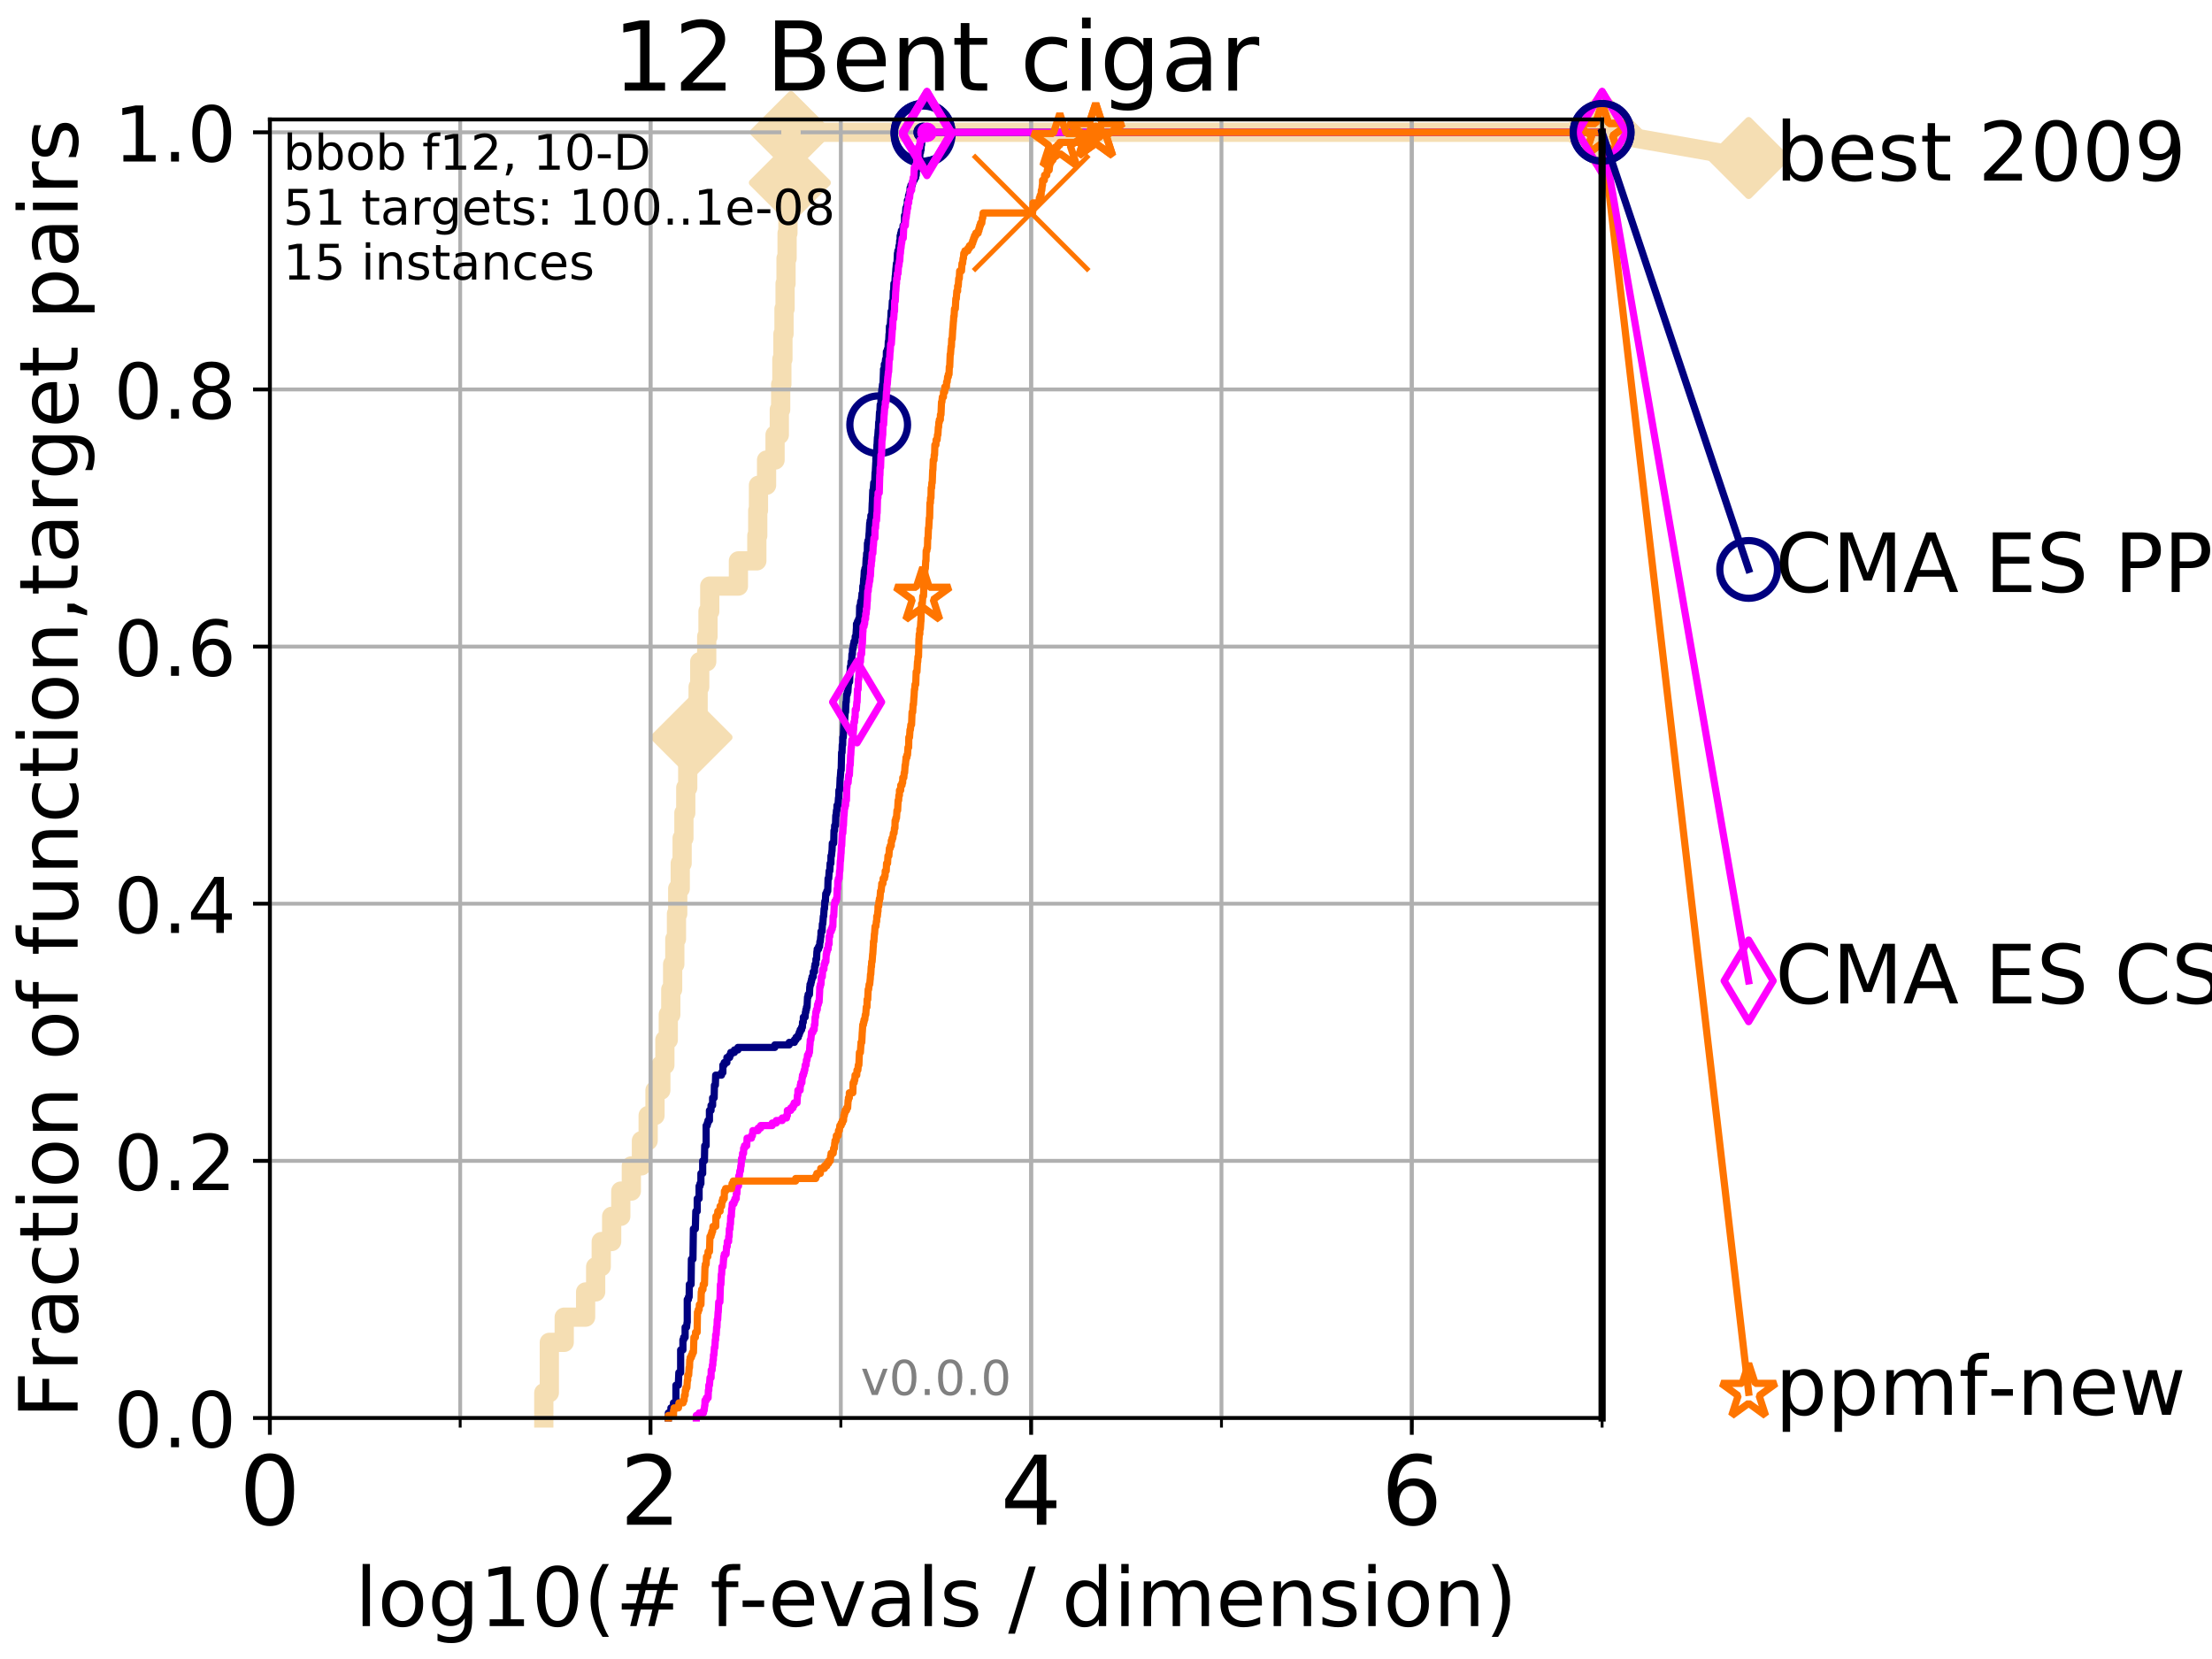 <?xml version="1.0" encoding="utf-8" standalone="no"?>
<!DOCTYPE svg PUBLIC "-//W3C//DTD SVG 1.1//EN"
  "http://www.w3.org/Graphics/SVG/1.1/DTD/svg11.dtd">
<!-- Created with matplotlib (http://matplotlib.org/) -->
<svg height="345pt" version="1.1" viewBox="0 0 460 345" width="460pt" xmlns="http://www.w3.org/2000/svg" xmlns:xlink="http://www.w3.org/1999/xlink">
 <defs>
  <style type="text/css">
*{stroke-linecap:butt;stroke-linejoin:round;}
  </style>
 </defs>
 <g id="figure_1">
  <g id="patch_1">
   <path d="M 0 345.6 
L 460.8 345.6 
L 460.8 0 
L 0 0 
z
" style="fill:#ffffff;"/>
  </g>
  <g id="axes_1">
   <g id="patch_2">
    <path d="M 56.12 294.88 
L 333.168 294.88 
L 333.168 24.84 
L 56.12 24.84 
z
" style="fill:#ffffff;"/>
   </g>
   <g id="line2d_1">
    <path d="M 113.086 294.88 
L 113.086 289.638 
L 114.235 289.638 
L 114.235 279.153 
L 117.33 279.153 
L 117.33 273.91 
L 121.779 273.91 
L 121.779 268.668 
L 123.87 268.668 
L 123.87 263.425 
L 125.032 263.425 
L 125.032 258.183 
L 127.198 258.183 
L 127.198 252.94 
L 129.097 252.94 
L 129.097 247.698 
L 131.29 247.698 
L 131.29 242.455 
L 133.389 242.455 
L 133.389 237.213 
L 134.788 237.213 
L 134.788 231.97 
L 136.213 231.97 
L 136.213 226.728 
L 137.423 226.728 
L 137.423 221.485 
L 138.267 221.485 
L 138.267 216.243 
L 138.974 216.243 
L 138.974 211 
L 139.493 211 
L 139.493 205.758 
L 139.879 205.758 
L 139.879 200.515 
L 140.333 200.515 
L 140.333 195.273 
L 140.675 195.273 
L 140.675 190.03 
L 140.937 190.03 
L 140.937 184.788 
L 141.461 184.788 
L 141.461 179.546 
L 141.852 179.546 
L 141.852 174.303 
L 142.223 174.303 
L 142.223 169.061 
L 142.609 169.061 
L 142.609 163.818 
L 143.019 163.818 
L 143.019 158.576 
L 143.398 158.576 
L 143.398 153.333 
L 143.801 153.333 
L 143.801 148.091 
L 145.178 148.091 
L 145.178 142.848 
L 145.513 142.848 
L 145.513 137.606 
L 146.966 137.606 
L 146.966 132.363 
L 147.234 132.363 
L 147.234 127.121 
L 147.598 127.121 
L 147.598 121.878 
L 153.56 121.878 
L 153.56 116.636 
L 157.389 116.636 
L 157.389 111.393 
L 157.578 111.393 
L 157.578 106.151 
L 157.728 106.151 
L 157.728 100.908 
L 159.412 100.908 
L 159.412 95.666 
L 161.179 95.666 
L 161.179 90.423 
L 162.066 90.423 
L 162.066 85.181 
L 162.346 85.181 
L 162.346 79.938 
L 162.593 79.938 
L 162.593 74.696 
L 162.816 74.696 
L 162.816 69.453 
L 163.04 69.453 
L 163.04 64.211 
L 163.264 64.211 
L 163.264 58.969 
L 163.462 58.969 
L 163.462 53.726 
L 163.681 53.726 
L 163.681 48.484 
L 163.854 48.484 
L 163.854 43.241 
L 164.046 43.241 
L 164.046 37.999 
L 164.257 37.999 
L 164.257 32.756 
L 164.485 32.756 
L 164.485 27.514 
L 333.168 27.514 
" style="fill:none;stroke:#f5deb3;stroke-linecap:square;stroke-width:4;"/>
   </g>
   <g id="line2d_2">
    <defs>
     <path d="M -0 7.778 
L 7.778 0 
L 0 -7.778 
L -7.778 -0 
z
" id="md7898e53b9" style="stroke:#f5deb3;stroke-linejoin:miter;stroke-width:1.5;"/>
    </defs>
    <g>
     <use style="fill:#f5deb3;stroke:#f5deb3;stroke-linejoin:miter;stroke-width:1.5;" x="143.801" xlink:href="#md7898e53b9" y="153.333"/>
     <use style="fill:#f5deb3;stroke:#f5deb3;stroke-linejoin:miter;stroke-width:1.5;" x="164.257" xlink:href="#md7898e53b9" y="37.999"/>
     <use style="fill:#f5deb3;stroke:#f5deb3;stroke-linejoin:miter;stroke-width:1.5;" x="164.485" xlink:href="#md7898e53b9" y="27.514"/>
     <use style="fill:#f5deb3;stroke:#f5deb3;stroke-linejoin:miter;stroke-width:1.5;" x="164.485" xlink:href="#md7898e53b9" y="27.514"/>
     <use style="fill:#f5deb3;stroke:#f5deb3;stroke-linejoin:miter;stroke-width:1.5;" x="333.168" xlink:href="#md7898e53b9" y="27.514"/>
    </g>
   </g>
   <g id="line2d_3">
    <path style="fill:none;stroke:#f5deb3;stroke-linecap:square;stroke-width:4;"/>
    <g/>
   </g>
   <g id="line2d_4">
    <path d="M 333.168 27.514 
L 363.643 32.861 
" style="fill:none;stroke:#f5deb3;stroke-linecap:square;stroke-width:4;"/>
    <g>
     <use style="fill:#f5deb3;stroke:#f5deb3;stroke-linejoin:miter;stroke-width:1.5;" x="333.168" xlink:href="#md7898e53b9" y="27.514"/>
     <use style="fill:#f5deb3;stroke:#f5deb3;stroke-linejoin:miter;stroke-width:1.5;" x="363.643" xlink:href="#md7898e53b9" y="32.861"/>
    </g>
   </g>
   <g id="matplotlib.axis_1">
    <g id="xtick_1">
     <g id="line2d_5">
      <path clip-path="url(#p2384480af8)" d="M 56.12 294.88 
L 56.12 24.84 
" style="fill:none;stroke:#b0b0b0;stroke-linecap:square;stroke-width:0.8;"/>
     </g>
     <g id="line2d_6">
      <defs>
       <path d="M 0 0 
L 0 3.5 
" id="m28fc15deaf" style="stroke:#000000;stroke-width:0.8;"/>
      </defs>
      <g>
       <use style="stroke:#000000;stroke-width:0.8;" x="56.12" xlink:href="#m28fc15deaf" y="294.88"/>
      </g>
     </g>
     <g id="text_1">
      <!-- 0 -->
      <defs>
       <path d="M 31.781 66.406 
Q 24.172 66.406 20.328 58.906 
Q 16.5 51.422 16.5 36.375 
Q 16.5 21.391 20.328 13.891 
Q 24.172 6.391 31.781 6.391 
Q 39.453 6.391 43.281 13.891 
Q 47.125 21.391 47.125 36.375 
Q 47.125 51.422 43.281 58.906 
Q 39.453 66.406 31.781 66.406 
z
M 31.781 74.219 
Q 44.047 74.219 50.516 64.516 
Q 56.984 54.828 56.984 36.375 
Q 56.984 17.969 50.516 8.266 
Q 44.047 -1.422 31.781 -1.422 
Q 19.531 -1.422 13.062 8.266 
Q 6.594 17.969 6.594 36.375 
Q 6.594 54.828 13.062 64.516 
Q 19.531 74.219 31.781 74.219 
z
" id="DejaVuSans-30"/>
      </defs>
      <g transform="translate(49.758 317.077)scale(0.2 -0.2)">
       <use xlink:href="#DejaVuSans-30"/>
      </g>
     </g>
    </g>
    <g id="xtick_2">
     <g id="line2d_7">
      <path clip-path="url(#p2384480af8)" d="M 135.277 294.88 
L 135.277 24.84 
" style="fill:none;stroke:#b0b0b0;stroke-linecap:square;stroke-width:0.8;"/>
     </g>
     <g id="line2d_8">
      <g>
       <use style="stroke:#000000;stroke-width:0.8;" x="135.277" xlink:href="#m28fc15deaf" y="294.88"/>
      </g>
     </g>
     <g id="text_2">
      <!-- 2 -->
      <defs>
       <path d="M 19.188 8.297 
L 53.609 8.297 
L 53.609 0 
L 7.328 0 
L 7.328 8.297 
Q 12.938 14.109 22.625 23.891 
Q 32.328 33.688 34.812 36.531 
Q 39.547 41.844 41.422 45.531 
Q 43.312 49.219 43.312 52.781 
Q 43.312 58.594 39.234 62.25 
Q 35.156 65.922 28.609 65.922 
Q 23.969 65.922 18.812 64.312 
Q 13.672 62.703 7.812 59.422 
L 7.812 69.391 
Q 13.766 71.781 18.938 73 
Q 24.125 74.219 28.422 74.219 
Q 39.75 74.219 46.484 68.547 
Q 53.219 62.891 53.219 53.422 
Q 53.219 48.922 51.531 44.891 
Q 49.859 40.875 45.406 35.406 
Q 44.188 33.984 37.641 27.219 
Q 31.109 20.453 19.188 8.297 
z
" id="DejaVuSans-32"/>
      </defs>
      <g transform="translate(128.914 317.077)scale(0.2 -0.2)">
       <use xlink:href="#DejaVuSans-32"/>
      </g>
     </g>
    </g>
    <g id="xtick_3">
     <g id="line2d_9">
      <path clip-path="url(#p2384480af8)" d="M 214.433 294.88 
L 214.433 24.84 
" style="fill:none;stroke:#b0b0b0;stroke-linecap:square;stroke-width:0.8;"/>
     </g>
     <g id="line2d_10">
      <g>
       <use style="stroke:#000000;stroke-width:0.8;" x="214.433" xlink:href="#m28fc15deaf" y="294.88"/>
      </g>
     </g>
     <g id="text_3">
      <!-- 4 -->
      <defs>
       <path d="M 37.797 64.312 
L 12.891 25.391 
L 37.797 25.391 
z
M 35.203 72.906 
L 47.609 72.906 
L 47.609 25.391 
L 58.016 25.391 
L 58.016 17.188 
L 47.609 17.188 
L 47.609 0 
L 37.797 0 
L 37.797 17.188 
L 4.891 17.188 
L 4.891 26.703 
z
" id="DejaVuSans-34"/>
      </defs>
      <g transform="translate(208.071 317.077)scale(0.2 -0.2)">
       <use xlink:href="#DejaVuSans-34"/>
      </g>
     </g>
    </g>
    <g id="xtick_4">
     <g id="line2d_11">
      <path clip-path="url(#p2384480af8)" d="M 293.59 294.88 
L 293.59 24.84 
" style="fill:none;stroke:#b0b0b0;stroke-linecap:square;stroke-width:0.8;"/>
     </g>
     <g id="line2d_12">
      <g>
       <use style="stroke:#000000;stroke-width:0.8;" x="293.59" xlink:href="#m28fc15deaf" y="294.88"/>
      </g>
     </g>
     <g id="text_4">
      <!-- 6 -->
      <defs>
       <path d="M 33.016 40.375 
Q 26.375 40.375 22.484 35.828 
Q 18.609 31.297 18.609 23.391 
Q 18.609 15.531 22.484 10.953 
Q 26.375 6.391 33.016 6.391 
Q 39.656 6.391 43.531 10.953 
Q 47.406 15.531 47.406 23.391 
Q 47.406 31.297 43.531 35.828 
Q 39.656 40.375 33.016 40.375 
z
M 52.594 71.297 
L 52.594 62.312 
Q 48.875 64.062 45.094 64.984 
Q 41.312 65.922 37.594 65.922 
Q 27.828 65.922 22.672 59.328 
Q 17.531 52.734 16.797 39.406 
Q 19.672 43.656 24.016 45.922 
Q 28.375 48.188 33.594 48.188 
Q 44.578 48.188 50.953 41.516 
Q 57.328 34.859 57.328 23.391 
Q 57.328 12.156 50.688 5.359 
Q 44.047 -1.422 33.016 -1.422 
Q 20.359 -1.422 13.672 8.266 
Q 6.984 17.969 6.984 36.375 
Q 6.984 53.656 15.188 63.938 
Q 23.391 74.219 37.203 74.219 
Q 40.922 74.219 44.703 73.484 
Q 48.484 72.75 52.594 71.297 
z
" id="DejaVuSans-36"/>
      </defs>
      <g transform="translate(287.227 317.077)scale(0.2 -0.2)">
       <use xlink:href="#DejaVuSans-36"/>
      </g>
     </g>
    </g>
    <g id="xtick_5">
     <g id="line2d_13">
      <path clip-path="url(#p2384480af8)" d="M 56.12 294.88 
L 56.12 24.84 
" style="fill:none;stroke:#b0b0b0;stroke-linecap:square;stroke-width:0.8;"/>
     </g>
     <g id="line2d_14">
      <defs>
       <path d="M 0 0 
L 0 2 
" id="mb7161dd5eb" style="stroke:#000000;stroke-width:0.6;"/>
      </defs>
      <g>
       <use style="stroke:#000000;stroke-width:0.6;" x="56.12" xlink:href="#mb7161dd5eb" y="294.88"/>
      </g>
     </g>
    </g>
    <g id="xtick_6">
     <g id="line2d_15">
      <path clip-path="url(#p2384480af8)" d="M 95.698 294.88 
L 95.698 24.84 
" style="fill:none;stroke:#b0b0b0;stroke-linecap:square;stroke-width:0.8;"/>
     </g>
     <g id="line2d_16">
      <g>
       <use style="stroke:#000000;stroke-width:0.6;" x="95.698" xlink:href="#mb7161dd5eb" y="294.88"/>
      </g>
     </g>
    </g>
    <g id="xtick_7">
     <g id="line2d_17">
      <path clip-path="url(#p2384480af8)" d="M 135.277 294.88 
L 135.277 24.84 
" style="fill:none;stroke:#b0b0b0;stroke-linecap:square;stroke-width:0.8;"/>
     </g>
     <g id="line2d_18">
      <g>
       <use style="stroke:#000000;stroke-width:0.6;" x="135.277" xlink:href="#mb7161dd5eb" y="294.88"/>
      </g>
     </g>
    </g>
    <g id="xtick_8">
     <g id="line2d_19">
      <path clip-path="url(#p2384480af8)" d="M 174.855 294.88 
L 174.855 24.84 
" style="fill:none;stroke:#b0b0b0;stroke-linecap:square;stroke-width:0.8;"/>
     </g>
     <g id="line2d_20">
      <g>
       <use style="stroke:#000000;stroke-width:0.6;" x="174.855" xlink:href="#mb7161dd5eb" y="294.88"/>
      </g>
     </g>
    </g>
    <g id="xtick_9">
     <g id="line2d_21">
      <path clip-path="url(#p2384480af8)" d="M 214.433 294.88 
L 214.433 24.84 
" style="fill:none;stroke:#b0b0b0;stroke-linecap:square;stroke-width:0.8;"/>
     </g>
     <g id="line2d_22">
      <g>
       <use style="stroke:#000000;stroke-width:0.6;" x="214.433" xlink:href="#mb7161dd5eb" y="294.88"/>
      </g>
     </g>
    </g>
    <g id="xtick_10">
     <g id="line2d_23">
      <path clip-path="url(#p2384480af8)" d="M 254.011 294.88 
L 254.011 24.84 
" style="fill:none;stroke:#b0b0b0;stroke-linecap:square;stroke-width:0.8;"/>
     </g>
     <g id="line2d_24">
      <g>
       <use style="stroke:#000000;stroke-width:0.6;" x="254.011" xlink:href="#mb7161dd5eb" y="294.88"/>
      </g>
     </g>
    </g>
    <g id="xtick_11">
     <g id="line2d_25">
      <path clip-path="url(#p2384480af8)" d="M 293.59 294.88 
L 293.59 24.84 
" style="fill:none;stroke:#b0b0b0;stroke-linecap:square;stroke-width:0.8;"/>
     </g>
     <g id="line2d_26">
      <g>
       <use style="stroke:#000000;stroke-width:0.6;" x="293.59" xlink:href="#mb7161dd5eb" y="294.88"/>
      </g>
     </g>
    </g>
    <g id="xtick_12">
     <g id="line2d_27">
      <path clip-path="url(#p2384480af8)" d="M 333.168 294.88 
L 333.168 24.84 
" style="fill:none;stroke:#b0b0b0;stroke-linecap:square;stroke-width:0.8;"/>
     </g>
     <g id="line2d_28">
      <g>
       <use style="stroke:#000000;stroke-width:0.6;" x="333.168" xlink:href="#mb7161dd5eb" y="294.88"/>
      </g>
     </g>
    </g>
    <g id="text_5">
     <!-- log10(# f-evals / dimension) -->
     <defs>
      <path d="M 9.422 75.984 
L 18.406 75.984 
L 18.406 0 
L 9.422 0 
z
" id="DejaVuSans-6c"/>
      <path d="M 30.609 48.391 
Q 23.391 48.391 19.188 42.75 
Q 14.984 37.109 14.984 27.297 
Q 14.984 17.484 19.156 11.844 
Q 23.344 6.203 30.609 6.203 
Q 37.797 6.203 41.984 11.859 
Q 46.188 17.531 46.188 27.297 
Q 46.188 37.016 41.984 42.703 
Q 37.797 48.391 30.609 48.391 
z
M 30.609 56 
Q 42.328 56 49.016 48.375 
Q 55.719 40.766 55.719 27.297 
Q 55.719 13.875 49.016 6.219 
Q 42.328 -1.422 30.609 -1.422 
Q 18.844 -1.422 12.172 6.219 
Q 5.516 13.875 5.516 27.297 
Q 5.516 40.766 12.172 48.375 
Q 18.844 56 30.609 56 
z
" id="DejaVuSans-6f"/>
      <path d="M 45.406 27.984 
Q 45.406 37.75 41.375 43.109 
Q 37.359 48.484 30.078 48.484 
Q 22.859 48.484 18.828 43.109 
Q 14.797 37.75 14.797 27.984 
Q 14.797 18.266 18.828 12.891 
Q 22.859 7.516 30.078 7.516 
Q 37.359 7.516 41.375 12.891 
Q 45.406 18.266 45.406 27.984 
z
M 54.391 6.781 
Q 54.391 -7.172 48.188 -13.984 
Q 42 -20.797 29.203 -20.797 
Q 24.469 -20.797 20.266 -20.094 
Q 16.062 -19.391 12.109 -17.922 
L 12.109 -9.188 
Q 16.062 -11.328 19.922 -12.344 
Q 23.781 -13.375 27.781 -13.375 
Q 36.625 -13.375 41.016 -8.766 
Q 45.406 -4.156 45.406 5.172 
L 45.406 9.625 
Q 42.625 4.781 38.281 2.391 
Q 33.938 0 27.875 0 
Q 17.828 0 11.672 7.656 
Q 5.516 15.328 5.516 27.984 
Q 5.516 40.672 11.672 48.328 
Q 17.828 56 27.875 56 
Q 33.938 56 38.281 53.609 
Q 42.625 51.219 45.406 46.391 
L 45.406 54.688 
L 54.391 54.688 
z
" id="DejaVuSans-67"/>
      <path d="M 12.406 8.297 
L 28.516 8.297 
L 28.516 63.922 
L 10.984 60.406 
L 10.984 69.391 
L 28.422 72.906 
L 38.281 72.906 
L 38.281 8.297 
L 54.391 8.297 
L 54.391 0 
L 12.406 0 
z
" id="DejaVuSans-31"/>
      <path d="M 31 75.875 
Q 24.469 64.656 21.281 53.656 
Q 18.109 42.672 18.109 31.391 
Q 18.109 20.125 21.312 9.062 
Q 24.516 -2 31 -13.188 
L 23.188 -13.188 
Q 15.875 -1.703 12.234 9.375 
Q 8.594 20.453 8.594 31.391 
Q 8.594 42.281 12.203 53.312 
Q 15.828 64.359 23.188 75.875 
z
" id="DejaVuSans-28"/>
      <path d="M 51.125 44 
L 36.922 44 
L 32.812 27.688 
L 47.125 27.688 
z
M 43.797 71.781 
L 38.719 51.516 
L 52.984 51.516 
L 58.109 71.781 
L 65.922 71.781 
L 60.891 51.516 
L 76.125 51.516 
L 76.125 44 
L 58.984 44 
L 54.984 27.688 
L 70.516 27.688 
L 70.516 20.219 
L 53.078 20.219 
L 48 0 
L 40.188 0 
L 45.219 20.219 
L 30.906 20.219 
L 25.875 0 
L 18.016 0 
L 23.094 20.219 
L 7.719 20.219 
L 7.719 27.688 
L 24.906 27.688 
L 29 44 
L 13.281 44 
L 13.281 51.516 
L 30.906 51.516 
L 35.891 71.781 
z
" id="DejaVuSans-23"/>
      <path id="DejaVuSans-20"/>
      <path d="M 37.109 75.984 
L 37.109 68.5 
L 28.516 68.5 
Q 23.688 68.5 21.797 66.547 
Q 19.922 64.594 19.922 59.516 
L 19.922 54.688 
L 34.719 54.688 
L 34.719 47.703 
L 19.922 47.703 
L 19.922 0 
L 10.891 0 
L 10.891 47.703 
L 2.297 47.703 
L 2.297 54.688 
L 10.891 54.688 
L 10.891 58.5 
Q 10.891 67.625 15.141 71.797 
Q 19.391 75.984 28.609 75.984 
z
" id="DejaVuSans-66"/>
      <path d="M 4.891 31.391 
L 31.203 31.391 
L 31.203 23.391 
L 4.891 23.391 
z
" id="DejaVuSans-2d"/>
      <path d="M 56.203 29.594 
L 56.203 25.203 
L 14.891 25.203 
Q 15.484 15.922 20.484 11.062 
Q 25.484 6.203 34.422 6.203 
Q 39.594 6.203 44.453 7.469 
Q 49.312 8.734 54.109 11.281 
L 54.109 2.781 
Q 49.266 0.734 44.188 -0.344 
Q 39.109 -1.422 33.891 -1.422 
Q 20.797 -1.422 13.156 6.188 
Q 5.516 13.812 5.516 26.812 
Q 5.516 40.234 12.766 48.109 
Q 20.016 56 32.328 56 
Q 43.359 56 49.781 48.891 
Q 56.203 41.797 56.203 29.594 
z
M 47.219 32.234 
Q 47.125 39.594 43.094 43.984 
Q 39.062 48.391 32.422 48.391 
Q 24.906 48.391 20.391 44.141 
Q 15.875 39.891 15.188 32.172 
z
" id="DejaVuSans-65"/>
      <path d="M 2.984 54.688 
L 12.5 54.688 
L 29.594 8.797 
L 46.688 54.688 
L 56.203 54.688 
L 35.688 0 
L 23.484 0 
z
" id="DejaVuSans-76"/>
      <path d="M 34.281 27.484 
Q 23.391 27.484 19.188 25 
Q 14.984 22.516 14.984 16.5 
Q 14.984 11.719 18.141 8.906 
Q 21.297 6.109 26.703 6.109 
Q 34.188 6.109 38.703 11.406 
Q 43.219 16.703 43.219 25.484 
L 43.219 27.484 
z
M 52.203 31.203 
L 52.203 0 
L 43.219 0 
L 43.219 8.297 
Q 40.141 3.328 35.547 0.953 
Q 30.953 -1.422 24.312 -1.422 
Q 15.922 -1.422 10.953 3.297 
Q 6 8.016 6 15.922 
Q 6 25.141 12.172 29.828 
Q 18.359 34.516 30.609 34.516 
L 43.219 34.516 
L 43.219 35.406 
Q 43.219 41.609 39.141 45 
Q 35.062 48.391 27.688 48.391 
Q 23 48.391 18.547 47.266 
Q 14.109 46.141 10.016 43.891 
L 10.016 52.203 
Q 14.938 54.109 19.578 55.047 
Q 24.219 56 28.609 56 
Q 40.484 56 46.344 49.844 
Q 52.203 43.703 52.203 31.203 
z
" id="DejaVuSans-61"/>
      <path d="M 44.281 53.078 
L 44.281 44.578 
Q 40.484 46.531 36.375 47.5 
Q 32.281 48.484 27.875 48.484 
Q 21.188 48.484 17.844 46.438 
Q 14.5 44.391 14.5 40.281 
Q 14.5 37.156 16.891 35.375 
Q 19.281 33.594 26.516 31.984 
L 29.594 31.297 
Q 39.156 29.25 43.188 25.516 
Q 47.219 21.781 47.219 15.094 
Q 47.219 7.469 41.188 3.016 
Q 35.156 -1.422 24.609 -1.422 
Q 20.219 -1.422 15.453 -0.562 
Q 10.688 0.297 5.422 2 
L 5.422 11.281 
Q 10.406 8.688 15.234 7.391 
Q 20.062 6.109 24.812 6.109 
Q 31.156 6.109 34.562 8.281 
Q 37.984 10.453 37.984 14.406 
Q 37.984 18.062 35.516 20.016 
Q 33.062 21.969 24.703 23.781 
L 21.578 24.516 
Q 13.234 26.266 9.516 29.906 
Q 5.812 33.547 5.812 39.891 
Q 5.812 47.609 11.281 51.797 
Q 16.75 56 26.812 56 
Q 31.781 56 36.172 55.266 
Q 40.578 54.547 44.281 53.078 
z
" id="DejaVuSans-73"/>
      <path d="M 25.391 72.906 
L 33.688 72.906 
L 8.297 -9.281 
L 0 -9.281 
z
" id="DejaVuSans-2f"/>
      <path d="M 45.406 46.391 
L 45.406 75.984 
L 54.391 75.984 
L 54.391 0 
L 45.406 0 
L 45.406 8.203 
Q 42.578 3.328 38.25 0.953 
Q 33.938 -1.422 27.875 -1.422 
Q 17.969 -1.422 11.734 6.484 
Q 5.516 14.406 5.516 27.297 
Q 5.516 40.188 11.734 48.094 
Q 17.969 56 27.875 56 
Q 33.938 56 38.25 53.625 
Q 42.578 51.266 45.406 46.391 
z
M 14.797 27.297 
Q 14.797 17.391 18.875 11.75 
Q 22.953 6.109 30.078 6.109 
Q 37.203 6.109 41.297 11.75 
Q 45.406 17.391 45.406 27.297 
Q 45.406 37.203 41.297 42.844 
Q 37.203 48.484 30.078 48.484 
Q 22.953 48.484 18.875 42.844 
Q 14.797 37.203 14.797 27.297 
z
" id="DejaVuSans-64"/>
      <path d="M 9.422 54.688 
L 18.406 54.688 
L 18.406 0 
L 9.422 0 
z
M 9.422 75.984 
L 18.406 75.984 
L 18.406 64.594 
L 9.422 64.594 
z
" id="DejaVuSans-69"/>
      <path d="M 52 44.188 
Q 55.375 50.25 60.062 53.125 
Q 64.75 56 71.094 56 
Q 79.641 56 84.281 50.016 
Q 88.922 44.047 88.922 33.016 
L 88.922 0 
L 79.891 0 
L 79.891 32.719 
Q 79.891 40.578 77.094 44.375 
Q 74.312 48.188 68.609 48.188 
Q 61.625 48.188 57.562 43.547 
Q 53.516 38.922 53.516 30.906 
L 53.516 0 
L 44.484 0 
L 44.484 32.719 
Q 44.484 40.625 41.703 44.406 
Q 38.922 48.188 33.109 48.188 
Q 26.219 48.188 22.156 43.531 
Q 18.109 38.875 18.109 30.906 
L 18.109 0 
L 9.078 0 
L 9.078 54.688 
L 18.109 54.688 
L 18.109 46.188 
Q 21.188 51.219 25.484 53.609 
Q 29.781 56 35.688 56 
Q 41.656 56 45.828 52.969 
Q 50 49.953 52 44.188 
z
" id="DejaVuSans-6d"/>
      <path d="M 54.891 33.016 
L 54.891 0 
L 45.906 0 
L 45.906 32.719 
Q 45.906 40.484 42.875 44.328 
Q 39.844 48.188 33.797 48.188 
Q 26.516 48.188 22.312 43.547 
Q 18.109 38.922 18.109 30.906 
L 18.109 0 
L 9.078 0 
L 9.078 54.688 
L 18.109 54.688 
L 18.109 46.188 
Q 21.344 51.125 25.703 53.562 
Q 30.078 56 35.797 56 
Q 45.219 56 50.047 50.172 
Q 54.891 44.344 54.891 33.016 
z
" id="DejaVuSans-6e"/>
      <path d="M 8.016 75.875 
L 15.828 75.875 
Q 23.141 64.359 26.781 53.312 
Q 30.422 42.281 30.422 31.391 
Q 30.422 20.453 26.781 9.375 
Q 23.141 -1.703 15.828 -13.188 
L 8.016 -13.188 
Q 14.5 -2 17.703 9.062 
Q 20.906 20.125 20.906 31.391 
Q 20.906 42.672 17.703 53.656 
Q 14.5 64.656 8.016 75.875 
z
" id="DejaVuSans-29"/>
     </defs>
     <g transform="translate(73.803 338.154)scale(0.17 -0.17)">
      <use xlink:href="#DejaVuSans-6c"/>
      <use x="27.783" xlink:href="#DejaVuSans-6f"/>
      <use x="88.965" xlink:href="#DejaVuSans-67"/>
      <use x="152.441" xlink:href="#DejaVuSans-31"/>
      <use x="216.064" xlink:href="#DejaVuSans-30"/>
      <use x="279.688" xlink:href="#DejaVuSans-28"/>
      <use x="318.701" xlink:href="#DejaVuSans-23"/>
      <use x="402.49" xlink:href="#DejaVuSans-20"/>
      <use x="434.277" xlink:href="#DejaVuSans-66"/>
      <use x="469.404" xlink:href="#DejaVuSans-2d"/>
      <use x="505.488" xlink:href="#DejaVuSans-65"/>
      <use x="567.012" xlink:href="#DejaVuSans-76"/>
      <use x="626.191" xlink:href="#DejaVuSans-61"/>
      <use x="687.471" xlink:href="#DejaVuSans-6c"/>
      <use x="715.254" xlink:href="#DejaVuSans-73"/>
      <use x="767.354" xlink:href="#DejaVuSans-20"/>
      <use x="799.141" xlink:href="#DejaVuSans-2f"/>
      <use x="832.832" xlink:href="#DejaVuSans-20"/>
      <use x="864.619" xlink:href="#DejaVuSans-64"/>
      <use x="928.096" xlink:href="#DejaVuSans-69"/>
      <use x="955.879" xlink:href="#DejaVuSans-6d"/>
      <use x="1053.291" xlink:href="#DejaVuSans-65"/>
      <use x="1114.814" xlink:href="#DejaVuSans-6e"/>
      <use x="1178.193" xlink:href="#DejaVuSans-73"/>
      <use x="1230.293" xlink:href="#DejaVuSans-69"/>
      <use x="1258.076" xlink:href="#DejaVuSans-6f"/>
      <use x="1319.258" xlink:href="#DejaVuSans-6e"/>
      <use x="1382.637" xlink:href="#DejaVuSans-29"/>
     </g>
    </g>
   </g>
   <g id="matplotlib.axis_2">
    <g id="ytick_1">
     <g id="line2d_29">
      <path clip-path="url(#p2384480af8)" d="M 56.12 294.88 
L 333.168 294.88 
" style="fill:none;stroke:#b0b0b0;stroke-linecap:square;stroke-width:0.8;"/>
     </g>
     <g id="line2d_30">
      <defs>
       <path d="M 0 0 
L -3.5 0 
" id="mfdd3aae656" style="stroke:#000000;stroke-width:0.8;"/>
      </defs>
      <g>
       <use style="stroke:#000000;stroke-width:0.8;" x="56.12" xlink:href="#mfdd3aae656" y="294.88"/>
      </g>
     </g>
     <g id="text_6">
      <!-- 0.0 -->
      <defs>
       <path d="M 10.688 12.406 
L 21 12.406 
L 21 0 
L 10.688 0 
z
" id="DejaVuSans-2e"/>
      </defs>
      <g transform="translate(23.675 300.959)scale(0.16 -0.16)">
       <use xlink:href="#DejaVuSans-30"/>
       <use x="63.623" xlink:href="#DejaVuSans-2e"/>
       <use x="95.41" xlink:href="#DejaVuSans-30"/>
      </g>
     </g>
    </g>
    <g id="ytick_2">
     <g id="line2d_31">
      <path clip-path="url(#p2384480af8)" d="M 56.12 241.407 
L 333.168 241.407 
" style="fill:none;stroke:#b0b0b0;stroke-linecap:square;stroke-width:0.8;"/>
     </g>
     <g id="line2d_32">
      <g>
       <use style="stroke:#000000;stroke-width:0.8;" x="56.12" xlink:href="#mfdd3aae656" y="241.407"/>
      </g>
     </g>
     <g id="text_7">
      <!-- 0.2 -->
      <g transform="translate(23.675 247.485)scale(0.16 -0.16)">
       <use xlink:href="#DejaVuSans-30"/>
       <use x="63.623" xlink:href="#DejaVuSans-2e"/>
       <use x="95.41" xlink:href="#DejaVuSans-32"/>
      </g>
     </g>
    </g>
    <g id="ytick_3">
     <g id="line2d_33">
      <path clip-path="url(#p2384480af8)" d="M 56.12 187.933 
L 333.168 187.933 
" style="fill:none;stroke:#b0b0b0;stroke-linecap:square;stroke-width:0.8;"/>
     </g>
     <g id="line2d_34">
      <g>
       <use style="stroke:#000000;stroke-width:0.8;" x="56.12" xlink:href="#mfdd3aae656" y="187.933"/>
      </g>
     </g>
     <g id="text_8">
      <!-- 0.4 -->
      <g transform="translate(23.675 194.012)scale(0.16 -0.16)">
       <use xlink:href="#DejaVuSans-30"/>
       <use x="63.623" xlink:href="#DejaVuSans-2e"/>
       <use x="95.41" xlink:href="#DejaVuSans-34"/>
      </g>
     </g>
    </g>
    <g id="ytick_4">
     <g id="line2d_35">
      <path clip-path="url(#p2384480af8)" d="M 56.12 134.46 
L 333.168 134.46 
" style="fill:none;stroke:#b0b0b0;stroke-linecap:square;stroke-width:0.8;"/>
     </g>
     <g id="line2d_36">
      <g>
       <use style="stroke:#000000;stroke-width:0.8;" x="56.12" xlink:href="#mfdd3aae656" y="134.46"/>
      </g>
     </g>
     <g id="text_9">
      <!-- 0.6 -->
      <g transform="translate(23.675 140.539)scale(0.16 -0.16)">
       <use xlink:href="#DejaVuSans-30"/>
       <use x="63.623" xlink:href="#DejaVuSans-2e"/>
       <use x="95.41" xlink:href="#DejaVuSans-36"/>
      </g>
     </g>
    </g>
    <g id="ytick_5">
     <g id="line2d_37">
      <path clip-path="url(#p2384480af8)" d="M 56.12 80.987 
L 333.168 80.987 
" style="fill:none;stroke:#b0b0b0;stroke-linecap:square;stroke-width:0.8;"/>
     </g>
     <g id="line2d_38">
      <g>
       <use style="stroke:#000000;stroke-width:0.8;" x="56.12" xlink:href="#mfdd3aae656" y="80.987"/>
      </g>
     </g>
     <g id="text_10">
      <!-- 0.8 -->
      <defs>
       <path d="M 31.781 34.625 
Q 24.75 34.625 20.719 30.859 
Q 16.703 27.094 16.703 20.516 
Q 16.703 13.922 20.719 10.156 
Q 24.75 6.391 31.781 6.391 
Q 38.812 6.391 42.859 10.172 
Q 46.922 13.969 46.922 20.516 
Q 46.922 27.094 42.891 30.859 
Q 38.875 34.625 31.781 34.625 
z
M 21.922 38.812 
Q 15.578 40.375 12.031 44.719 
Q 8.5 49.078 8.5 55.328 
Q 8.5 64.062 14.719 69.141 
Q 20.953 74.219 31.781 74.219 
Q 42.672 74.219 48.875 69.141 
Q 55.078 64.062 55.078 55.328 
Q 55.078 49.078 51.531 44.719 
Q 48 40.375 41.703 38.812 
Q 48.828 37.156 52.797 32.312 
Q 56.781 27.484 56.781 20.516 
Q 56.781 9.906 50.312 4.234 
Q 43.844 -1.422 31.781 -1.422 
Q 19.734 -1.422 13.25 4.234 
Q 6.781 9.906 6.781 20.516 
Q 6.781 27.484 10.781 32.312 
Q 14.797 37.156 21.922 38.812 
z
M 18.312 54.391 
Q 18.312 48.734 21.844 45.562 
Q 25.391 42.391 31.781 42.391 
Q 38.141 42.391 41.719 45.562 
Q 45.312 48.734 45.312 54.391 
Q 45.312 60.062 41.719 63.234 
Q 38.141 66.406 31.781 66.406 
Q 25.391 66.406 21.844 63.234 
Q 18.312 60.062 18.312 54.391 
z
" id="DejaVuSans-38"/>
      </defs>
      <g transform="translate(23.675 87.066)scale(0.16 -0.16)">
       <use xlink:href="#DejaVuSans-30"/>
       <use x="63.623" xlink:href="#DejaVuSans-2e"/>
       <use x="95.41" xlink:href="#DejaVuSans-38"/>
      </g>
     </g>
    </g>
    <g id="ytick_6">
     <g id="line2d_39">
      <path clip-path="url(#p2384480af8)" d="M 56.12 27.514 
L 333.168 27.514 
" style="fill:none;stroke:#b0b0b0;stroke-linecap:square;stroke-width:0.8;"/>
     </g>
     <g id="line2d_40">
      <g>
       <use style="stroke:#000000;stroke-width:0.8;" x="56.12" xlink:href="#mfdd3aae656" y="27.514"/>
      </g>
     </g>
     <g id="text_11">
      <!-- 1.0 -->
      <g transform="translate(23.675 33.592)scale(0.16 -0.16)">
       <use xlink:href="#DejaVuSans-31"/>
       <use x="63.623" xlink:href="#DejaVuSans-2e"/>
       <use x="95.41" xlink:href="#DejaVuSans-30"/>
      </g>
     </g>
    </g>
    <g id="text_12">
     <!-- Fraction of function,target pairs -->
     <defs>
      <path d="M 9.812 72.906 
L 51.703 72.906 
L 51.703 64.594 
L 19.672 64.594 
L 19.672 43.109 
L 48.578 43.109 
L 48.578 34.812 
L 19.672 34.812 
L 19.672 0 
L 9.812 0 
z
" id="DejaVuSans-46"/>
      <path d="M 41.109 46.297 
Q 39.594 47.172 37.812 47.578 
Q 36.031 48 33.891 48 
Q 26.266 48 22.188 43.047 
Q 18.109 38.094 18.109 28.812 
L 18.109 0 
L 9.078 0 
L 9.078 54.688 
L 18.109 54.688 
L 18.109 46.188 
Q 20.953 51.172 25.484 53.578 
Q 30.031 56 36.531 56 
Q 37.453 56 38.578 55.875 
Q 39.703 55.766 41.062 55.516 
z
" id="DejaVuSans-72"/>
      <path d="M 48.781 52.594 
L 48.781 44.188 
Q 44.969 46.297 41.141 47.344 
Q 37.312 48.391 33.406 48.391 
Q 24.656 48.391 19.812 42.844 
Q 14.984 37.312 14.984 27.297 
Q 14.984 17.281 19.812 11.734 
Q 24.656 6.203 33.406 6.203 
Q 37.312 6.203 41.141 7.25 
Q 44.969 8.297 48.781 10.406 
L 48.781 2.094 
Q 45.016 0.344 40.984 -0.531 
Q 36.969 -1.422 32.422 -1.422 
Q 20.062 -1.422 12.781 6.344 
Q 5.516 14.109 5.516 27.297 
Q 5.516 40.672 12.859 48.328 
Q 20.219 56 33.016 56 
Q 37.156 56 41.109 55.141 
Q 45.062 54.297 48.781 52.594 
z
" id="DejaVuSans-63"/>
      <path d="M 18.312 70.219 
L 18.312 54.688 
L 36.812 54.688 
L 36.812 47.703 
L 18.312 47.703 
L 18.312 18.016 
Q 18.312 11.328 20.141 9.422 
Q 21.969 7.516 27.594 7.516 
L 36.812 7.516 
L 36.812 0 
L 27.594 0 
Q 17.188 0 13.234 3.875 
Q 9.281 7.766 9.281 18.016 
L 9.281 47.703 
L 2.688 47.703 
L 2.688 54.688 
L 9.281 54.688 
L 9.281 70.219 
z
" id="DejaVuSans-74"/>
      <path d="M 8.5 21.578 
L 8.5 54.688 
L 17.484 54.688 
L 17.484 21.922 
Q 17.484 14.156 20.5 10.266 
Q 23.531 6.391 29.594 6.391 
Q 36.859 6.391 41.078 11.031 
Q 45.312 15.672 45.312 23.688 
L 45.312 54.688 
L 54.297 54.688 
L 54.297 0 
L 45.312 0 
L 45.312 8.406 
Q 42.047 3.422 37.719 1 
Q 33.406 -1.422 27.688 -1.422 
Q 18.266 -1.422 13.375 4.438 
Q 8.5 10.297 8.5 21.578 
z
M 31.109 56 
z
" id="DejaVuSans-75"/>
      <path d="M 11.719 12.406 
L 22.016 12.406 
L 22.016 4 
L 14.016 -11.625 
L 7.719 -11.625 
L 11.719 4 
z
" id="DejaVuSans-2c"/>
      <path d="M 18.109 8.203 
L 18.109 -20.797 
L 9.078 -20.797 
L 9.078 54.688 
L 18.109 54.688 
L 18.109 46.391 
Q 20.953 51.266 25.266 53.625 
Q 29.594 56 35.594 56 
Q 45.562 56 51.781 48.094 
Q 58.016 40.188 58.016 27.297 
Q 58.016 14.406 51.781 6.484 
Q 45.562 -1.422 35.594 -1.422 
Q 29.594 -1.422 25.266 0.953 
Q 20.953 3.328 18.109 8.203 
z
M 48.688 27.297 
Q 48.688 37.203 44.609 42.844 
Q 40.531 48.484 33.406 48.484 
Q 26.266 48.484 22.188 42.844 
Q 18.109 37.203 18.109 27.297 
Q 18.109 17.391 22.188 11.75 
Q 26.266 6.109 33.406 6.109 
Q 40.531 6.109 44.609 11.75 
Q 48.688 17.391 48.688 27.297 
z
" id="DejaVuSans-70"/>
     </defs>
     <g transform="translate(16.14 294.999)rotate(-90)scale(0.17 -0.17)">
      <use xlink:href="#DejaVuSans-46"/>
      <use x="57.41" xlink:href="#DejaVuSans-72"/>
      <use x="98.523" xlink:href="#DejaVuSans-61"/>
      <use x="159.803" xlink:href="#DejaVuSans-63"/>
      <use x="214.783" xlink:href="#DejaVuSans-74"/>
      <use x="253.992" xlink:href="#DejaVuSans-69"/>
      <use x="281.775" xlink:href="#DejaVuSans-6f"/>
      <use x="342.957" xlink:href="#DejaVuSans-6e"/>
      <use x="406.336" xlink:href="#DejaVuSans-20"/>
      <use x="438.123" xlink:href="#DejaVuSans-6f"/>
      <use x="499.305" xlink:href="#DejaVuSans-66"/>
      <use x="534.51" xlink:href="#DejaVuSans-20"/>
      <use x="566.297" xlink:href="#DejaVuSans-66"/>
      <use x="601.502" xlink:href="#DejaVuSans-75"/>
      <use x="664.881" xlink:href="#DejaVuSans-6e"/>
      <use x="728.26" xlink:href="#DejaVuSans-63"/>
      <use x="783.24" xlink:href="#DejaVuSans-74"/>
      <use x="822.449" xlink:href="#DejaVuSans-69"/>
      <use x="850.232" xlink:href="#DejaVuSans-6f"/>
      <use x="911.414" xlink:href="#DejaVuSans-6e"/>
      <use x="974.793" xlink:href="#DejaVuSans-2c"/>
      <use x="1006.58" xlink:href="#DejaVuSans-74"/>
      <use x="1045.789" xlink:href="#DejaVuSans-61"/>
      <use x="1107.068" xlink:href="#DejaVuSans-72"/>
      <use x="1148.166" xlink:href="#DejaVuSans-67"/>
      <use x="1211.643" xlink:href="#DejaVuSans-65"/>
      <use x="1273.166" xlink:href="#DejaVuSans-74"/>
      <use x="1312.375" xlink:href="#DejaVuSans-20"/>
      <use x="1344.162" xlink:href="#DejaVuSans-70"/>
      <use x="1407.639" xlink:href="#DejaVuSans-61"/>
      <use x="1468.918" xlink:href="#DejaVuSans-69"/>
      <use x="1496.701" xlink:href="#DejaVuSans-72"/>
      <use x="1537.814" xlink:href="#DejaVuSans-73"/>
     </g>
    </g>
   </g>
   <g id="line2d_41">
    <defs>
     <path d="M 0 1.5 
C 0.398 1.5 0.779 1.342 1.061 1.061 
C 1.342 0.779 1.5 0.398 1.5 0 
C 1.5 -0.398 1.342 -0.779 1.061 -1.061 
C 0.779 -1.342 0.398 -1.5 0 -1.5 
C -0.398 -1.5 -0.779 -1.342 -1.061 -1.061 
C -1.342 -0.779 -1.5 -0.398 -1.5 0 
C -1.5 0.398 -1.342 0.779 -1.061 1.061 
C -0.779 1.342 -0.398 1.5 0 1.5 
z
" id="m17e35e3fd0" style="stroke:#f5deb3;"/>
    </defs>
    <g>
     <use style="fill:#f5deb3;stroke:#f5deb3;" x="164.485" xlink:href="#m17e35e3fd0" y="27.514"/>
     <use style="fill:#f5deb3;stroke:#f5deb3;" x="164.485" xlink:href="#m17e35e3fd0" y="27.514"/>
    </g>
   </g>
   <g id="line2d_42">
    <defs>
     <path d="M 0 1.5 
C 0.398 1.5 0.779 1.342 1.061 1.061 
C 1.342 0.779 1.5 0.398 1.5 0 
C 1.5 -0.398 1.342 -0.779 1.061 -1.061 
C 0.779 -1.342 0.398 -1.5 0 -1.5 
C -0.398 -1.5 -0.779 -1.342 -1.061 -1.061 
C -1.342 -0.779 -1.5 -0.398 -1.5 0 
C -1.5 0.398 -1.342 0.779 -1.061 1.061 
C -0.779 1.342 -0.398 1.5 0 1.5 
z
" id="mdf2aa4edfd" style="stroke:#000080;"/>
    </defs>
    <g>
     <use style="fill:#000080;stroke:#000080;" x="191.955" xlink:href="#mdf2aa4edfd" y="27.514"/>
     <use style="fill:#000080;stroke:#000080;" x="191.955" xlink:href="#mdf2aa4edfd" y="27.514"/>
    </g>
   </g>
   <g id="line2d_43">
    <path d="M 138.974 294.88 
L 138.988 293.832 
L 139.52 293.832 
L 139.52 292.783 
L 140.049 292.783 
L 140.049 291.735 
L 140.562 291.735 
L 140.562 288.065 
L 141.06 288.065 
L 141.17 285.444 
L 141.544 285.444 
L 141.544 280.725 
L 142.015 280.725 
L 142.015 278.628 
L 142.177 278.628 
L 142.177 278.104 
L 142.474 278.104 
L 142.474 276.007 
L 142.776 276.007 
L 142.887 274.959 
L 142.92 274.959 
L 142.92 270.24 
L 143.161 270.24 
L 143.161 269.716 
L 143.312 269.716 
L 143.355 267.095 
L 143.717 267.095 
L 143.78 261.852 
L 144.102 261.852 
L 144.194 255.561 
L 144.598 255.561 
L 144.698 251.892 
L 144.994 251.892 
L 144.994 249.27 
L 145.38 249.27 
L 145.38 246.649 
L 145.57 246.649 
L 145.57 246.125 
L 145.758 246.125 
L 145.758 244.028 
L 146.127 244.028 
L 146.127 241.407 
L 146.489 241.407 
L 146.552 238.261 
L 146.844 238.261 
L 146.844 234.067 
L 147.079 234.067 
L 147.079 233.543 
L 147.225 233.543 
L 147.225 233.019 
L 147.531 233.019 
L 147.531 230.922 
L 147.865 230.922 
L 147.865 229.873 
L 148.192 229.873 
L 148.192 228.301 
L 148.514 228.301 
L 148.569 225.679 
L 148.766 225.679 
L 148.829 223.582 
L 150.036 223.582 
L 150.036 223.058 
L 150.325 223.058 
L 150.325 221.485 
L 150.609 221.485 
L 150.609 220.961 
L 151.163 220.961 
L 151.163 219.913 
L 151.74 219.913 
L 151.74 219.388 
L 151.963 219.388 
L 151.963 218.864 
L 152.727 218.864 
L 152.727 218.34 
L 153.459 218.34 
L 153.459 217.816 
L 161.133 217.816 
L 161.133 217.291 
L 164.12 217.291 
L 164.12 216.767 
L 165.199 216.767 
L 165.199 216.243 
L 165.545 216.243 
L 165.545 215.719 
L 166.003 215.719 
L 166.003 215.194 
L 166.206 215.194 
L 166.206 214.67 
L 166.404 214.67 
L 166.404 214.146 
L 166.691 214.146 
L 166.691 213.622 
L 166.864 213.622 
L 166.894 212.573 
L 167.046 212.573 
L 167.063 211.525 
L 167.426 211.525 
L 167.495 210.476 
L 167.585 210.476 
L 167.585 209.952 
L 167.713 209.952 
L 167.713 209.428 
L 167.83 209.428 
L 167.933 207.331 
L 168.051 207.331 
L 168.051 206.806 
L 168.329 206.806 
L 168.399 205.234 
L 168.449 205.234 
L 168.449 204.709 
L 168.626 204.709 
L 168.626 204.185 
L 168.751 204.185 
L 168.751 203.661 
L 168.871 203.661 
L 168.871 203.137 
L 169.113 203.137 
L 169.115 202.088 
L 169.377 202.088 
L 169.396 201.04 
L 169.492 201.04 
L 169.492 200.515 
L 169.677 200.515 
L 169.679 199.467 
L 169.807 199.467 
L 169.882 197.894 
L 169.942 197.894 
L 169.942 197.37 
L 170.232 197.37 
L 170.232 196.846 
L 170.434 196.846 
L 170.507 195.797 
L 170.589 195.797 
L 170.672 194.749 
L 170.716 194.749 
L 170.733 193.7 
L 170.955 193.7 
L 171.019 192.127 
L 171.105 192.127 
L 171.216 190.555 
L 171.282 190.555 
L 171.379 188.982 
L 171.458 188.982 
L 171.529 187.409 
L 171.646 187.409 
L 171.718 185.836 
L 171.94 185.836 
L 171.94 185.312 
L 172.13 185.312 
L 172.204 182.691 
L 172.34 182.691 
L 172.429 181.118 
L 172.566 181.118 
L 172.626 179.546 
L 172.788 179.546 
L 172.809 177.973 
L 172.906 177.973 
L 173.011 176.924 
L 173.03 176.924 
L 173.084 175.352 
L 173.373 175.352 
L 173.433 172.73 
L 173.556 172.73 
L 173.57 171.682 
L 173.744 171.682 
L 173.804 169.585 
L 173.875 169.585 
L 173.948 168.536 
L 174.033 168.536 
L 174.058 167.488 
L 174.26 167.488 
L 174.37 165.915 
L 174.425 165.915 
L 174.46 164.342 
L 174.607 164.342 
L 174.717 161.721 
L 174.746 161.721 
L 174.855 160.148 
L 174.932 160.148 
L 175.016 156.479 
L 175.109 156.479 
L 175.151 154.906 
L 175.241 154.906 
L 175.263 153.333 
L 175.368 153.333 
L 175.474 150.712 
L 175.501 150.712 
L 175.501 149.663 
L 175.661 149.663 
L 175.76 148.091 
L 175.84 148.091 
L 175.931 145.994 
L 175.981 145.994 
L 176.05 144.421 
L 176.189 144.421 
L 176.189 143.897 
L 176.32 143.897 
L 176.424 142.324 
L 176.462 142.324 
L 176.462 141.8 
L 176.683 141.8 
L 176.758 139.703 
L 176.809 139.703 
L 176.826 138.654 
L 176.945 138.654 
L 176.978 137.606 
L 177.107 137.606 
L 177.167 136.033 
L 177.263 136.033 
L 177.287 134.984 
L 177.382 134.984 
L 177.48 133.936 
L 177.592 133.936 
L 177.592 133.412 
L 177.823 133.412 
L 177.849 132.363 
L 177.987 132.363 
L 178.087 130.79 
L 178.104 130.79 
L 178.111 129.742 
L 178.326 129.742 
L 178.326 129.218 
L 178.561 129.218 
L 178.561 128.693 
L 178.723 128.693 
L 178.775 126.072 
L 178.887 126.072 
L 178.992 125.024 
L 179.121 125.024 
L 179.21 123.975 
L 179.248 123.975 
L 179.248 123.451 
L 179.379 123.451 
L 179.431 121.878 
L 179.529 121.878 
L 179.614 120.306 
L 179.652 120.306 
L 179.741 118.733 
L 179.867 118.733 
L 179.867 118.209 
L 180.021 118.209 
L 180.126 116.112 
L 180.183 116.112 
L 180.225 115.063 
L 180.357 115.063 
L 180.391 112.966 
L 180.493 112.966 
L 180.493 112.442 
L 180.627 112.442 
L 180.736 110.869 
L 180.753 110.869 
L 180.858 108.772 
L 180.937 108.772 
L 180.937 108.248 
L 181.078 108.248 
L 181.105 107.199 
L 181.29 107.199 
L 181.391 104.578 
L 181.407 104.578 
L 181.505 101.957 
L 181.598 101.957 
L 181.7 100.384 
L 181.9 100.384 
L 181.977 98.287 
L 182.016 98.287 
L 182.124 96.19 
L 182.143 96.19 
L 182.143 95.142 
L 182.277 95.142 
L 182.367 92.52 
L 182.391 92.52 
L 182.469 90.948 
L 182.518 90.948 
L 182.629 89.375 
L 182.676 89.375 
L 182.732 87.802 
L 182.796 87.802 
L 182.903 85.705 
L 182.976 85.705 
L 183.043 84.132 
L 183.177 84.132 
L 183.251 82.035 
L 183.311 82.035 
L 183.383 80.987 
L 183.432 80.987 
L 183.53 79.938 
L 183.621 79.938 
L 183.725 77.317 
L 183.732 77.317 
L 183.732 76.793 
L 183.892 76.793 
L 183.903 75.744 
L 184.051 75.744 
L 184.16 74.696 
L 184.302 74.696 
L 184.338 73.123 
L 184.54 73.123 
L 184.54 72.599 
L 184.671 72.599 
L 184.729 71.026 
L 184.807 71.026 
L 184.882 69.453 
L 184.933 69.453 
L 184.963 67.881 
L 185.126 67.881 
L 185.224 66.308 
L 185.246 66.308 
L 185.318 64.735 
L 185.47 64.735 
L 185.572 62.638 
L 185.713 62.638 
L 185.773 60.541 
L 185.841 60.541 
L 185.893 58.969 
L 186.082 58.969 
L 186.172 57.396 
L 186.207 57.396 
L 186.316 55.823 
L 186.331 55.823 
L 186.424 54.775 
L 186.545 54.775 
L 186.626 52.678 
L 186.717 52.678 
L 186.717 52.153 
L 186.881 52.153 
L 186.952 51.105 
L 187.056 51.105 
L 187.092 50.056 
L 187.185 50.056 
L 187.189 49.008 
L 187.313 49.008 
L 187.313 48.484 
L 187.445 48.484 
L 187.445 47.959 
L 187.746 47.959 
L 187.79 46.911 
L 188.082 46.911 
L 188.1 44.814 
L 188.28 44.814 
L 188.383 43.241 
L 188.567 43.241 
L 188.567 42.717 
L 188.683 42.717 
L 188.693 41.668 
L 188.902 41.668 
L 188.945 40.62 
L 189.098 40.62 
L 189.098 40.096 
L 189.224 40.096 
L 189.262 39.047 
L 189.429 39.047 
L 189.429 38.523 
L 189.709 38.523 
L 189.709 37.999 
L 189.859 37.999 
L 189.859 37.474 
L 190.136 37.474 
L 190.136 36.95 
L 190.417 36.95 
L 190.417 36.426 
L 190.54 36.426 
L 190.572 35.377 
L 190.664 35.377 
L 190.762 34.329 
L 190.858 34.329 
L 190.905 33.28 
L 191.123 33.28 
L 191.123 32.756 
L 191.278 32.756 
L 191.296 31.708 
L 191.43 31.708 
L 191.43 31.183 
L 191.541 31.183 
L 191.585 30.135 
L 191.654 30.135 
L 191.735 28.562 
L 191.839 28.562 
L 191.839 28.038 
L 191.955 28.038 
L 191.955 27.514 
L 333.168 27.514 
L 333.168 27.514 
" style="fill:none;stroke:#000080;stroke-linecap:square;stroke-width:1.5;"/>
   </g>
   <g id="line2d_44">
    <defs>
     <path d="M 0 6 
C 1.591 6 3.117 5.368 4.243 4.243 
C 5.368 3.117 6 1.591 6 0 
C 6 -1.591 5.368 -3.117 4.243 -4.243 
C 3.117 -5.368 1.591 -6 0 -6 
C -1.591 -6 -3.117 -5.368 -4.243 -4.243 
C -5.368 -3.117 -6 -1.591 -6 0 
C -6 1.591 -5.368 3.117 -4.243 4.243 
C -3.117 5.368 -1.591 6 0 6 
z
" id="m81d628b8b3" style="stroke:#000080;stroke-width:1.5;"/>
    </defs>
    <g>
     <use style="fill:none;stroke:#000080;stroke-width:1.5;" x="182.732" xlink:href="#m81d628b8b3" y="88.326"/>
     <use style="fill:none;stroke:#000080;stroke-width:1.5;" x="191.955" xlink:href="#m81d628b8b3" y="28.038"/>
     <use style="fill:none;stroke:#000080;stroke-width:1.5;" x="191.955" xlink:href="#m81d628b8b3" y="27.514"/>
     <use style="fill:none;stroke:#000080;stroke-width:1.5;" x="191.955" xlink:href="#m81d628b8b3" y="27.514"/>
     <use style="fill:none;stroke:#000080;stroke-width:1.5;" x="333.168" xlink:href="#m81d628b8b3" y="27.514"/>
    </g>
   </g>
   <g id="line2d_45">
    <path style="fill:none;stroke:#000080;stroke-linecap:square;stroke-width:1.5;"/>
    <g/>
   </g>
   <g id="line2d_46">
    <defs>
     <path d="M 0 1.5 
C 0.398 1.5 0.779 1.342 1.061 1.061 
C 1.342 0.779 1.5 0.398 1.5 0 
C 1.5 -0.398 1.342 -0.779 1.061 -1.061 
C 0.779 -1.342 0.398 -1.5 0 -1.5 
C -0.398 -1.5 -0.779 -1.342 -1.061 -1.061 
C -1.342 -0.779 -1.5 -0.398 -1.5 0 
C -1.5 0.398 -1.342 0.779 -1.061 1.061 
C -0.779 1.342 -0.398 1.5 0 1.5 
z
" id="m94fe336077" style="stroke:#ff00ff;"/>
    </defs>
    <g>
     <use style="fill:#ff00ff;stroke:#ff00ff;" x="192.767" xlink:href="#m94fe336077" y="27.514"/>
     <use style="fill:#ff00ff;stroke:#ff00ff;" x="192.767" xlink:href="#m94fe336077" y="27.514"/>
    </g>
   </g>
   <g id="line2d_47">
    <path d="M 144.797 294.88 
L 144.797 294.356 
L 145.389 294.356 
L 145.389 293.832 
L 146.291 293.832 
L 146.291 293.307 
L 146.435 293.307 
L 146.543 292.259 
L 146.587 292.259 
L 146.614 291.21 
L 146.896 291.21 
L 146.896 290.686 
L 147.259 290.686 
L 147.311 289.113 
L 147.396 289.113 
L 147.404 288.065 
L 147.54 288.065 
L 147.649 286.492 
L 147.873 286.492 
L 147.898 284.919 
L 148.087 284.919 
L 148.144 283.871 
L 148.233 283.871 
L 148.265 282.822 
L 148.346 282.822 
L 148.37 281.774 
L 148.458 281.774 
L 148.561 280.201 
L 148.672 280.201 
L 148.743 278.628 
L 148.821 278.628 
L 148.821 277.58 
L 148.946 277.58 
L 149.023 276.007 
L 149.1 276.007 
L 149.154 274.434 
L 149.246 274.434 
L 149.33 272.862 
L 149.367 272.862 
L 149.466 270.765 
L 149.705 270.765 
L 149.816 267.095 
L 149.919 267.095 
L 149.999 264.998 
L 150.072 264.998 
L 150.137 263.425 
L 150.368 263.425 
L 150.467 261.852 
L 150.503 261.852 
L 150.503 261.328 
L 150.623 261.328 
L 150.623 260.804 
L 150.999 260.804 
L 151.095 259.231 
L 151.225 259.231 
L 151.245 258.183 
L 151.521 258.183 
L 151.541 257.134 
L 151.634 257.134 
L 151.667 255.561 
L 151.799 255.561 
L 151.839 254.513 
L 151.911 254.513 
L 151.956 252.94 
L 152.093 252.94 
L 152.151 251.367 
L 152.221 251.367 
L 152.279 250.319 
L 152.633 250.319 
L 152.633 249.795 
L 152.839 249.795 
L 152.839 249.27 
L 153.103 249.27 
L 153.121 248.222 
L 153.242 248.222 
L 153.321 246.649 
L 153.577 246.649 
L 153.625 244.552 
L 153.754 244.552 
L 153.854 243.504 
L 153.976 243.504 
L 154.057 242.455 
L 154.12 242.455 
L 154.217 240.882 
L 154.394 240.882 
L 154.422 239.834 
L 154.629 239.834 
L 154.64 238.785 
L 154.823 238.785 
L 154.823 238.261 
L 155.291 238.261 
L 155.361 236.689 
L 156.266 236.689 
L 156.266 236.164 
L 156.473 236.164 
L 156.563 235.116 
L 157.658 235.116 
L 157.658 234.592 
L 158.183 234.592 
L 158.183 234.067 
L 160.582 234.067 
L 160.582 233.543 
L 161.432 233.543 
L 161.432 233.019 
L 162.667 233.019 
L 162.667 232.495 
L 163.562 232.495 
L 163.562 231.97 
L 163.737 231.97 
L 163.737 230.922 
L 164.444 230.922 
L 164.444 230.398 
L 164.904 230.398 
L 164.904 229.873 
L 165.16 229.873 
L 165.16 229.349 
L 165.751 229.349 
L 165.823 227.776 
L 165.91 227.776 
L 165.934 226.728 
L 166.39 226.728 
L 166.418 225.679 
L 166.518 225.679 
L 166.518 225.155 
L 166.757 225.155 
L 166.809 224.107 
L 166.878 224.107 
L 166.878 223.582 
L 167.092 223.582 
L 167.092 223.058 
L 167.24 223.058 
L 167.24 222.534 
L 167.373 222.534 
L 167.445 221.485 
L 167.642 221.485 
L 167.697 220.437 
L 167.824 220.437 
L 167.925 219.388 
L 168.188 219.388 
L 168.188 218.864 
L 168.329 218.864 
L 168.424 217.291 
L 168.452 217.291 
L 168.504 216.243 
L 168.616 216.243 
L 168.719 215.194 
L 168.744 215.194 
L 168.744 214.67 
L 169.052 214.67 
L 169.052 214.146 
L 169.313 214.146 
L 169.356 213.097 
L 169.467 213.097 
L 169.504 211.525 
L 169.605 211.525 
L 169.64 210.476 
L 169.774 210.476 
L 169.774 209.952 
L 169.953 209.952 
L 170.006 208.903 
L 170.172 208.903 
L 170.172 208.379 
L 170.338 208.379 
L 170.445 206.282 
L 170.449 206.282 
L 170.469 205.234 
L 170.58 205.234 
L 170.58 204.709 
L 170.729 204.709 
L 170.803 203.137 
L 171.002 203.137 
L 171.086 201.564 
L 171.339 201.564 
L 171.377 200.515 
L 171.534 200.515 
L 171.534 199.991 
L 171.749 199.991 
L 171.815 198.418 
L 171.897 198.418 
L 171.897 197.894 
L 172.013 197.894 
L 172.013 197.37 
L 172.222 197.37 
L 172.27 196.321 
L 172.422 196.321 
L 172.424 194.749 
L 172.554 194.749 
L 172.626 193.7 
L 172.865 193.7 
L 172.865 193.176 
L 173.072 193.176 
L 173.072 192.652 
L 173.2 192.652 
L 173.255 190.555 
L 173.377 190.555 
L 173.478 188.458 
L 173.496 188.458 
L 173.496 187.933 
L 173.615 187.933 
L 173.615 187.409 
L 173.902 187.409 
L 173.902 186.885 
L 174.027 186.885 
L 174.099 184.788 
L 174.201 184.788 
L 174.21 183.215 
L 174.335 183.215 
L 174.335 182.691 
L 174.506 182.691 
L 174.586 181.118 
L 174.658 181.118 
L 174.744 179.021 
L 174.789 179.021 
L 174.886 177.449 
L 174.91 177.449 
L 174.965 175.876 
L 175.038 175.876 
L 175.146 173.255 
L 175.269 173.255 
L 175.345 171.682 
L 175.401 171.682 
L 175.489 169.585 
L 175.524 169.585 
L 175.626 168.012 
L 175.711 168.012 
L 175.711 167.488 
L 175.853 167.488 
L 175.871 166.439 
L 176.021 166.439 
L 176.09 163.818 
L 176.133 163.818 
L 176.187 162.77 
L 176.374 162.77 
L 176.482 161.197 
L 176.636 161.197 
L 176.729 159.1 
L 176.807 159.1 
L 176.89 157.003 
L 176.927 157.003 
L 176.998 155.43 
L 177.05 155.43 
L 177.143 153.857 
L 177.373 153.857 
L 177.48 151.76 
L 177.511 151.76 
L 177.564 150.188 
L 177.703 150.188 
L 177.748 149.139 
L 177.836 149.139 
L 177.855 147.566 
L 178.074 147.566 
L 178.18 145.994 
L 178.239 145.994 
L 178.315 143.372 
L 178.444 143.372 
L 178.504 141.275 
L 178.577 141.275 
L 178.65 139.703 
L 178.725 139.703 
L 178.836 137.606 
L 178.943 137.606 
L 178.994 136.033 
L 179.176 136.033 
L 179.26 133.936 
L 179.334 133.936 
L 179.433 131.315 
L 179.462 131.315 
L 179.474 130.266 
L 179.687 130.266 
L 179.687 129.742 
L 179.812 129.742 
L 179.86 128.693 
L 180.008 128.693 
L 180.032 127.645 
L 180.13 127.645 
L 180.186 126.596 
L 180.248 126.596 
L 180.335 125.024 
L 180.367 125.024 
L 180.449 122.927 
L 180.551 122.927 
L 180.605 121.878 
L 180.692 121.878 
L 180.796 120.83 
L 180.876 120.83 
L 180.947 119.781 
L 181.011 119.781 
L 181.105 117.684 
L 181.18 117.684 
L 181.228 116.636 
L 181.292 116.636 
L 181.375 115.063 
L 181.518 115.063 
L 181.587 113.49 
L 181.632 113.49 
L 181.73 111.918 
L 181.942 111.918 
L 181.965 109.821 
L 182.076 109.821 
L 182.156 108.248 
L 182.281 108.248 
L 182.361 106.675 
L 182.403 106.675 
L 182.492 103.53 
L 182.57 103.53 
L 182.605 102.481 
L 182.85 102.481 
L 182.95 98.811 
L 182.989 98.811 
L 183.026 97.239 
L 183.118 97.239 
L 183.206 94.617 
L 183.33 94.617 
L 183.411 91.472 
L 183.462 91.472 
L 183.552 90.423 
L 183.578 90.423 
L 183.611 88.326 
L 183.75 88.326 
L 183.857 86.229 
L 183.882 86.229 
L 183.983 84.657 
L 184.084 84.657 
L 184.11 83.608 
L 184.242 83.608 
L 184.344 81.511 
L 184.393 81.511 
L 184.466 79.938 
L 184.518 79.938 
L 184.628 78.366 
L 184.653 78.366 
L 184.748 77.317 
L 184.803 77.317 
L 184.911 74.696 
L 185.013 74.696 
L 185.086 73.123 
L 185.126 73.123 
L 185.205 71.55 
L 185.362 71.55 
L 185.458 69.978 
L 185.475 69.978 
L 185.56 68.405 
L 185.619 68.405 
L 185.71 66.308 
L 185.852 66.308 
L 185.948 64.735 
L 186.021 64.735 
L 186.053 62.638 
L 186.181 62.638 
L 186.267 60.541 
L 186.294 60.541 
L 186.388 58.969 
L 186.436 58.969 
L 186.458 57.92 
L 186.58 57.92 
L 186.615 56.872 
L 186.755 56.872 
L 186.839 55.299 
L 186.936 55.299 
L 187.044 54.25 
L 187.113 54.25 
L 187.194 52.678 
L 187.25 52.678 
L 187.309 51.629 
L 187.366 51.629 
L 187.466 50.581 
L 187.514 50.581 
L 187.618 49.532 
L 187.835 49.532 
L 187.932 47.435 
L 187.955 47.435 
L 187.955 46.911 
L 188.273 46.911 
L 188.358 45.338 
L 188.446 45.338 
L 188.54 44.29 
L 188.584 44.29 
L 188.691 43.241 
L 188.781 43.241 
L 188.799 42.193 
L 188.976 42.193 
L 189.015 41.144 
L 189.159 41.144 
L 189.247 40.096 
L 189.271 40.096 
L 189.271 39.571 
L 189.572 39.571 
L 189.675 37.999 
L 189.831 37.999 
L 189.892 36.95 
L 190.044 36.95 
L 190.119 34.853 
L 190.428 34.853 
L 190.428 34.329 
L 190.633 34.329 
L 190.66 32.756 
L 190.879 32.756 
L 190.94 30.659 
L 191.201 30.659 
L 191.201 30.135 
L 191.315 30.135 
L 191.343 29.086 
L 191.852 29.086 
L 191.939 28.038 
L 192.767 28.038 
L 192.767 27.514 
L 333.168 27.514 
L 333.168 27.514 
" style="fill:none;stroke:#ff00ff;stroke-linecap:square;stroke-width:1.5;"/>
   </g>
   <g id="line2d_48">
    <defs>
     <path d="M -0 8.485 
L 5.091 0 
L 0 -8.485 
L -5.091 -0 
z
" id="m1541009893" style="stroke:#ff00ff;stroke-linejoin:miter;stroke-width:1.5;"/>
    </defs>
    <g>
     <use style="fill:none;stroke:#ff00ff;stroke-linejoin:miter;stroke-width:1.5;" x="178.239" xlink:href="#m1541009893" y="145.994"/>
     <use style="fill:none;stroke:#ff00ff;stroke-linejoin:miter;stroke-width:1.5;" x="192.767" xlink:href="#m1541009893" y="28.038"/>
     <use style="fill:none;stroke:#ff00ff;stroke-linejoin:miter;stroke-width:1.5;" x="192.767" xlink:href="#m1541009893" y="27.514"/>
     <use style="fill:none;stroke:#ff00ff;stroke-linejoin:miter;stroke-width:1.5;" x="192.767" xlink:href="#m1541009893" y="27.514"/>
     <use style="fill:none;stroke:#ff00ff;stroke-linejoin:miter;stroke-width:1.5;" x="333.168" xlink:href="#m1541009893" y="27.514"/>
    </g>
   </g>
   <g id="line2d_49">
    <path style="fill:none;stroke:#ff00ff;stroke-linecap:square;stroke-width:1.5;"/>
    <g/>
   </g>
   <g id="line2d_50">
    <defs>
     <path d="M 0 1.5 
C 0.398 1.5 0.779 1.342 1.061 1.061 
C 1.342 0.779 1.5 0.398 1.5 0 
C 1.5 -0.398 1.342 -0.779 1.061 -1.061 
C 0.779 -1.342 0.398 -1.5 0 -1.5 
C -0.398 -1.5 -0.779 -1.342 -1.061 -1.061 
C -1.342 -0.779 -1.5 -0.398 -1.5 0 
C -1.5 0.398 -1.342 0.779 -1.061 1.061 
C -0.779 1.342 -0.398 1.5 0 1.5 
z
" id="m3c2f45da0f" style="stroke:#ff7500;"/>
    </defs>
    <g>
     <use style="fill:#ff7500;stroke:#ff7500;" x="227.858" xlink:href="#m3c2f45da0f" y="27.514"/>
     <use style="fill:#ff7500;stroke:#ff7500;" x="227.858" xlink:href="#m3c2f45da0f" y="27.514"/>
    </g>
   </g>
   <g id="line2d_51">
    <path d="M 138.988 294.88 
L 138.988 294.356 
L 140.062 294.356 
L 140.075 293.307 
L 140.178 293.307 
L 140.178 292.783 
L 141.085 292.783 
L 141.195 291.735 
L 142.062 291.735 
L 142.062 291.21 
L 142.269 291.21 
L 142.326 290.162 
L 142.485 290.162 
L 142.508 289.113 
L 142.631 289.113 
L 142.631 288.589 
L 142.843 288.589 
L 142.942 287.016 
L 143.019 287.016 
L 143.019 285.968 
L 143.215 285.968 
L 143.312 284.395 
L 143.387 284.395 
L 143.441 282.822 
L 143.526 282.822 
L 143.526 282.298 
L 143.78 282.298 
L 143.78 281.774 
L 143.988 281.774 
L 143.988 281.25 
L 144.204 281.25 
L 144.306 278.104 
L 144.608 278.104 
L 144.638 277.056 
L 144.974 277.056 
L 145.042 272.862 
L 145.207 272.862 
L 145.207 272.337 
L 145.399 272.337 
L 145.437 271.289 
L 145.767 271.289 
L 145.832 268.668 
L 145.916 268.668 
L 145.916 268.143 
L 146.191 268.143 
L 146.237 267.095 
L 146.498 267.095 
L 146.605 263.425 
L 146.676 263.425 
L 146.676 262.901 
L 146.852 262.901 
L 146.914 261.328 
L 147.199 261.328 
L 147.242 260.28 
L 147.54 260.28 
L 147.64 257.134 
L 147.873 257.134 
L 147.873 256.61 
L 148.029 256.61 
L 148.029 256.086 
L 148.2 256.086 
L 148.273 255.037 
L 148.845 255.037 
L 148.884 252.94 
L 149.185 252.94 
L 149.276 251.892 
L 149.749 251.892 
L 149.749 250.843 
L 150.065 250.843 
L 150.145 249.795 
L 150.296 249.795 
L 150.296 249.27 
L 150.609 249.27 
L 150.651 247.698 
L 150.895 247.698 
L 150.895 247.173 
L 152.138 247.173 
L 152.241 246.125 
L 152.482 246.125 
L 152.482 245.601 
L 165.459 245.601 
L 165.459 245.076 
L 169.633 245.076 
L 169.633 244.552 
L 169.864 244.552 
L 169.864 244.028 
L 170.589 244.028 
L 170.676 242.979 
L 171.454 242.979 
L 171.454 242.455 
L 171.942 242.455 
L 171.942 241.931 
L 172.316 241.931 
L 172.316 241.407 
L 172.66 241.407 
L 172.737 240.358 
L 172.827 240.358 
L 172.827 239.834 
L 173.273 239.834 
L 173.358 238.785 
L 173.519 238.785 
L 173.582 237.737 
L 173.646 237.737 
L 173.646 237.213 
L 173.866 237.213 
L 173.924 236.164 
L 174.299 236.164 
L 174.37 235.116 
L 174.543 235.116 
L 174.651 234.067 
L 174.929 234.067 
L 174.929 233.543 
L 175.185 233.543 
L 175.185 233.019 
L 175.415 233.019 
L 175.481 231.97 
L 175.597 231.97 
L 175.597 231.446 
L 175.733 231.446 
L 175.733 230.922 
L 176.045 230.922 
L 176.045 230.398 
L 176.275 230.398 
L 176.369 228.825 
L 176.435 228.825 
L 176.435 228.301 
L 176.621 228.301 
L 176.622 227.252 
L 177.348 227.252 
L 177.409 225.155 
L 177.627 225.155 
L 177.627 224.631 
L 177.761 224.631 
L 177.816 223.582 
L 178.167 223.582 
L 178.218 222.534 
L 178.402 222.534 
L 178.488 221.485 
L 178.609 221.485 
L 178.719 218.864 
L 178.927 218.864 
L 179.021 217.291 
L 179.048 217.291 
L 179.048 216.767 
L 179.209 216.767 
L 179.31 214.67 
L 179.322 214.67 
L 179.419 213.097 
L 179.56 213.097 
L 179.56 212.573 
L 179.68 212.573 
L 179.68 212.049 
L 179.835 212.049 
L 179.946 211 
L 180.043 211 
L 180.145 209.428 
L 180.292 209.428 
L 180.32 207.855 
L 180.449 207.855 
L 180.541 205.758 
L 180.64 205.758 
L 180.738 204.709 
L 180.858 204.709 
L 180.953 203.661 
L 180.97 203.661 
L 181.028 202.612 
L 181.088 202.612 
L 181.171 201.04 
L 181.231 201.04 
L 181.274 199.991 
L 181.362 199.991 
L 181.47 198.418 
L 181.502 198.418 
L 181.595 196.846 
L 181.619 196.846 
L 181.641 195.797 
L 181.733 195.797 
L 181.832 194.224 
L 181.871 194.224 
L 181.975 192.652 
L 182.146 192.652 
L 182.241 191.603 
L 182.31 191.603 
L 182.325 190.555 
L 182.455 190.555 
L 182.544 189.506 
L 182.587 189.506 
L 182.587 188.458 
L 182.736 188.458 
L 182.783 187.409 
L 182.879 187.409 
L 182.879 186.885 
L 183.001 186.885 
L 183.107 185.312 
L 183.233 185.312 
L 183.334 184.264 
L 183.359 184.264 
L 183.359 183.739 
L 183.611 183.739 
L 183.65 182.691 
L 183.938 182.691 
L 183.938 182.167 
L 184.062 182.167 
L 184.087 181.118 
L 184.298 181.118 
L 184.368 179.546 
L 184.575 179.546 
L 184.657 177.973 
L 184.853 177.973 
L 184.957 176.4 
L 185.129 176.4 
L 185.129 175.876 
L 185.343 175.876 
L 185.347 174.827 
L 185.505 174.827 
L 185.505 174.303 
L 185.672 174.303 
L 185.773 173.255 
L 185.924 173.255 
L 186.008 172.206 
L 186.111 172.206 
L 186.14 170.633 
L 186.294 170.633 
L 186.294 170.109 
L 186.432 170.109 
L 186.529 168.536 
L 186.667 168.536 
L 186.77 166.439 
L 186.882 166.439 
L 186.932 165.391 
L 187.044 165.391 
L 187.045 164.342 
L 187.307 164.342 
L 187.311 163.294 
L 187.58 163.294 
L 187.58 162.77 
L 187.714 162.77 
L 187.739 161.721 
L 187.954 161.721 
L 188.038 160.673 
L 188.125 160.673 
L 188.222 159.1 
L 188.284 159.1 
L 188.377 158.051 
L 188.41 158.051 
L 188.41 157.527 
L 188.595 157.527 
L 188.595 157.003 
L 188.722 157.003 
L 188.821 155.43 
L 188.96 155.43 
L 188.993 153.333 
L 189.142 153.333 
L 189.239 151.76 
L 189.321 151.76 
L 189.416 150.712 
L 189.566 150.712 
L 189.669 148.091 
L 189.802 148.091 
L 189.876 146.518 
L 189.961 146.518 
L 190.051 144.945 
L 190.075 144.945 
L 190.158 143.372 
L 190.216 143.372 
L 190.29 142.324 
L 190.435 142.324 
L 190.524 139.703 
L 190.688 139.703 
L 190.797 137.606 
L 190.851 137.606 
L 190.905 136.557 
L 191.013 136.557 
L 191.093 132.887 
L 191.131 132.887 
L 191.166 131.839 
L 191.283 131.839 
L 191.283 130.79 
L 191.395 130.79 
L 191.489 129.218 
L 191.514 129.218 
L 191.62 126.072 
L 191.638 126.072 
L 191.638 125.548 
L 191.802 125.548 
L 191.895 123.975 
L 192.055 123.975 
L 192.159 120.306 
L 192.256 120.306 
L 192.358 118.209 
L 192.435 118.209 
L 192.508 116.636 
L 192.564 116.636 
L 192.603 114.539 
L 192.749 114.539 
L 192.749 114.015 
L 192.869 114.015 
L 192.918 111.918 
L 192.997 111.918 
L 193.074 109.821 
L 193.142 109.821 
L 193.251 107.724 
L 193.322 107.724 
L 193.391 104.578 
L 193.48 104.578 
L 193.508 103.53 
L 193.602 103.53 
L 193.647 101.433 
L 193.739 101.433 
L 193.785 100.384 
L 193.865 100.384 
L 193.961 97.763 
L 194.001 97.763 
L 194.079 95.666 
L 194.236 95.666 
L 194.274 94.617 
L 194.349 94.617 
L 194.414 92.52 
L 194.64 92.52 
L 194.664 91.472 
L 194.881 91.472 
L 194.955 90.423 
L 195.041 90.423 
L 195.13 88.851 
L 195.19 88.851 
L 195.242 87.802 
L 195.344 87.802 
L 195.344 87.278 
L 195.551 87.278 
L 195.569 86.229 
L 195.683 86.229 
L 195.793 83.608 
L 195.87 83.608 
L 195.969 82.56 
L 196.194 82.56 
L 196.207 81.511 
L 196.453 81.511 
L 196.474 80.463 
L 196.815 80.463 
L 196.854 79.414 
L 196.968 79.414 
L 197.063 78.366 
L 197.207 78.366 
L 197.207 77.841 
L 197.358 77.841 
L 197.414 76.269 
L 197.499 76.269 
L 197.603 73.647 
L 197.666 73.647 
L 197.772 72.075 
L 197.852 72.075 
L 197.91 70.502 
L 198.018 70.502 
L 198.128 68.405 
L 198.158 68.405 
L 198.263 66.832 
L 198.284 66.832 
L 198.337 65.784 
L 198.408 65.784 
L 198.496 64.211 
L 198.667 64.211 
L 198.77 62.114 
L 198.873 62.114 
L 198.974 60.541 
L 199.143 60.541 
L 199.143 59.493 
L 199.273 59.493 
L 199.375 57.92 
L 199.49 57.92 
L 199.565 56.347 
L 199.946 56.347 
L 200.054 54.775 
L 200.182 54.775 
L 200.276 53.726 
L 200.353 53.726 
L 200.424 52.678 
L 200.663 52.678 
L 200.663 52.153 
L 201.28 52.153 
L 201.28 51.629 
L 201.601 51.629 
L 201.601 51.105 
L 202.084 51.105 
L 202.084 50.581 
L 202.28 50.581 
L 202.28 50.056 
L 202.464 50.056 
L 202.464 49.532 
L 202.651 49.532 
L 202.651 49.008 
L 202.921 49.008 
L 202.921 48.484 
L 203.417 48.484 
L 203.417 47.959 
L 203.586 47.959 
L 203.586 47.435 
L 203.729 47.435 
L 203.729 46.911 
L 203.909 46.911 
L 203.909 46.387 
L 204.17 46.387 
L 204.264 45.338 
L 204.362 45.338 
L 204.445 44.29 
L 214.733 44.29 
L 214.828 42.193 
L 216.043 42.193 
L 216.14 41.144 
L 216.314 41.144 
L 216.314 40.62 
L 216.504 40.62 
L 216.557 39.571 
L 216.643 39.571 
L 216.752 38.523 
L 216.799 38.523 
L 216.806 37.474 
L 217.179 37.474 
L 217.232 36.426 
L 217.677 36.426 
L 217.785 35.377 
L 218.18 35.377 
L 218.285 34.329 
L 218.329 34.329 
L 218.329 33.805 
L 218.569 33.805 
L 218.569 33.28 
L 218.953 33.28 
L 219.019 31.708 
L 219.099 31.708 
L 219.099 31.183 
L 219.356 31.183 
L 219.356 30.659 
L 219.932 30.659 
L 219.932 30.135 
L 220.396 30.135 
L 220.396 29.611 
L 226.481 29.611 
L 226.495 28.562 
L 227.645 28.562 
L 227.645 28.038 
L 227.858 28.038 
L 227.858 27.514 
L 333.168 27.514 
L 333.168 27.514 
" style="fill:none;stroke:#ff7500;stroke-linecap:square;stroke-width:1.5;"/>
   </g>
   <g id="line2d_52">
    <defs>
     <path d="M 0 -6 
L -1.347 -1.854 
L -5.706 -1.854 
L -2.18 0.708 
L -3.527 4.854 
L -0 2.292 
L 3.527 4.854 
L 2.18 0.708 
L 5.706 -1.854 
L 1.347 -1.854 
z
" id="m7743dbab82" style="stroke:#ff7500;stroke-linejoin:bevel;stroke-width:1.5;"/>
    </defs>
    <g>
     <use style="fill:none;stroke:#ff7500;stroke-linejoin:bevel;stroke-width:1.5;" x="191.895" xlink:href="#m7743dbab82" y="123.975"/>
     <use style="fill:none;stroke:#ff7500;stroke-linejoin:bevel;stroke-width:1.5;" x="220.396" xlink:href="#m7743dbab82" y="29.611"/>
     <use style="fill:none;stroke:#ff7500;stroke-linejoin:bevel;stroke-width:1.5;" x="227.858" xlink:href="#m7743dbab82" y="27.514"/>
     <use style="fill:none;stroke:#ff7500;stroke-linejoin:bevel;stroke-width:1.5;" x="227.858" xlink:href="#m7743dbab82" y="27.514"/>
     <use style="fill:none;stroke:#ff7500;stroke-linejoin:bevel;stroke-width:1.5;" x="333.168" xlink:href="#m7743dbab82" y="27.514"/>
    </g>
   </g>
   <g id="line2d_53">
    <path style="fill:none;stroke:#ff7500;stroke-linecap:square;stroke-width:1.5;"/>
    <g/>
   </g>
   <g id="line2d_54">
    <path clip-path="url(#p2384480af8)" d="M 214.433 44.29 
" style="fill:none;stroke:#ff7500;stroke-linecap:square;stroke-width:1.5;"/>
    <defs>
     <path d="M -12 12 
L 12 -12 
M -12 -12 
L 12 12 
" id="m406c59255a" style="stroke:#ff7500;"/>
    </defs>
    <g clip-path="url(#p2384480af8)">
     <use style="fill:#ff7500;stroke:#ff7500;" x="214.433" xlink:href="#m406c59255a" y="44.29"/>
    </g>
   </g>
   <g id="line2d_55">
    <path d="M 333.168 27.514 
L 363.643 289.533 
" style="fill:none;stroke:#ff7500;stroke-linecap:square;stroke-width:1.5;"/>
    <g>
     <use style="fill:none;stroke:#ff7500;stroke-linejoin:bevel;stroke-width:1.5;" x="333.168" xlink:href="#m7743dbab82" y="27.514"/>
     <use style="fill:none;stroke:#ff7500;stroke-linejoin:bevel;stroke-width:1.5;" x="363.643" xlink:href="#m7743dbab82" y="289.533"/>
    </g>
   </g>
   <g id="line2d_56">
    <path d="M 333.168 27.514 
L 363.643 203.975 
" style="fill:none;stroke:#ff00ff;stroke-linecap:square;stroke-width:1.5;"/>
    <g>
     <use style="fill:none;stroke:#ff00ff;stroke-linejoin:miter;stroke-width:1.5;" x="333.168" xlink:href="#m1541009893" y="27.514"/>
     <use style="fill:none;stroke:#ff00ff;stroke-linejoin:miter;stroke-width:1.5;" x="363.643" xlink:href="#m1541009893" y="203.975"/>
    </g>
   </g>
   <g id="line2d_57">
    <path d="M 333.168 27.514 
L 363.643 118.418 
" style="fill:none;stroke:#000080;stroke-linecap:square;stroke-width:1.5;"/>
    <g>
     <use style="fill:none;stroke:#000080;stroke-width:1.5;" x="333.168" xlink:href="#m81d628b8b3" y="27.514"/>
     <use style="fill:none;stroke:#000080;stroke-width:1.5;" x="363.643" xlink:href="#m81d628b8b3" y="118.418"/>
    </g>
   </g>
   <g id="line2d_58">
    <path d="M 333.168 294.88 
L 333.168 27.514 
" style="fill:none;stroke:#000000;stroke-linecap:square;stroke-width:1.5;"/>
   </g>
   <g id="patch_3">
    <path d="M 56.12 294.88 
L 56.12 24.84 
" style="fill:none;stroke:#000000;stroke-linecap:square;stroke-linejoin:miter;stroke-width:0.8;"/>
   </g>
   <g id="patch_4">
    <path d="M 333.168 294.88 
L 333.168 24.84 
" style="fill:none;stroke:#000000;stroke-linecap:square;stroke-linejoin:miter;stroke-width:0.8;"/>
   </g>
   <g id="patch_5">
    <path d="M 56.12 294.88 
L 333.168 294.88 
" style="fill:none;stroke:#000000;stroke-linecap:square;stroke-linejoin:miter;stroke-width:0.8;"/>
   </g>
   <g id="patch_6">
    <path d="M 56.12 24.84 
L 333.168 24.84 
" style="fill:none;stroke:#000000;stroke-linecap:square;stroke-linejoin:miter;stroke-width:0.8;"/>
   </g>
   <g id="text_13">
    <!-- ppmf-new -->
    <defs>
     <path d="M 4.203 54.688 
L 13.188 54.688 
L 24.422 12.016 
L 35.594 54.688 
L 46.188 54.688 
L 57.422 12.016 
L 68.609 54.688 
L 77.594 54.688 
L 63.281 0 
L 52.688 0 
L 40.922 44.828 
L 29.109 0 
L 18.5 0 
z
" id="DejaVuSans-77"/>
    </defs>
    <g transform="translate(369.184 294.224)scale(0.17 -0.17)">
     <use xlink:href="#DejaVuSans-70"/>
     <use x="63.477" xlink:href="#DejaVuSans-70"/>
     <use x="126.953" xlink:href="#DejaVuSans-6d"/>
     <use x="224.365" xlink:href="#DejaVuSans-66"/>
     <use x="259.492" xlink:href="#DejaVuSans-2d"/>
     <use x="295.576" xlink:href="#DejaVuSans-6e"/>
     <use x="358.955" xlink:href="#DejaVuSans-65"/>
     <use x="420.479" xlink:href="#DejaVuSans-77"/>
    </g>
   </g>
   <g id="text_14">
    <!-- CMA ES CSA -->
    <defs>
     <path d="M 64.406 67.281 
L 64.406 56.891 
Q 59.422 61.531 53.781 63.812 
Q 48.141 66.109 41.797 66.109 
Q 29.297 66.109 22.656 58.469 
Q 16.016 50.828 16.016 36.375 
Q 16.016 21.969 22.656 14.328 
Q 29.297 6.688 41.797 6.688 
Q 48.141 6.688 53.781 8.984 
Q 59.422 11.281 64.406 15.922 
L 64.406 5.609 
Q 59.234 2.094 53.438 0.328 
Q 47.656 -1.422 41.219 -1.422 
Q 24.656 -1.422 15.125 8.703 
Q 5.609 18.844 5.609 36.375 
Q 5.609 53.953 15.125 64.078 
Q 24.656 74.219 41.219 74.219 
Q 47.75 74.219 53.531 72.484 
Q 59.328 70.75 64.406 67.281 
z
" id="DejaVuSans-43"/>
     <path d="M 9.812 72.906 
L 24.516 72.906 
L 43.109 23.297 
L 61.812 72.906 
L 76.516 72.906 
L 76.516 0 
L 66.891 0 
L 66.891 64.016 
L 48.094 14.016 
L 38.188 14.016 
L 19.391 64.016 
L 19.391 0 
L 9.812 0 
z
" id="DejaVuSans-4d"/>
     <path d="M 34.188 63.188 
L 20.797 26.906 
L 47.609 26.906 
z
M 28.609 72.906 
L 39.797 72.906 
L 67.578 0 
L 57.328 0 
L 50.688 18.703 
L 17.828 18.703 
L 11.188 0 
L 0.781 0 
z
" id="DejaVuSans-41"/>
     <path d="M 9.812 72.906 
L 55.906 72.906 
L 55.906 64.594 
L 19.672 64.594 
L 19.672 43.016 
L 54.391 43.016 
L 54.391 34.719 
L 19.672 34.719 
L 19.672 8.297 
L 56.781 8.297 
L 56.781 0 
L 9.812 0 
z
" id="DejaVuSans-45"/>
     <path d="M 53.516 70.516 
L 53.516 60.891 
Q 47.906 63.578 42.922 64.891 
Q 37.938 66.219 33.297 66.219 
Q 25.25 66.219 20.875 63.094 
Q 16.5 59.969 16.5 54.203 
Q 16.5 49.359 19.406 46.891 
Q 22.312 44.438 30.422 42.922 
L 36.375 41.703 
Q 47.406 39.594 52.656 34.297 
Q 57.906 29 57.906 20.125 
Q 57.906 9.516 50.797 4.047 
Q 43.703 -1.422 29.984 -1.422 
Q 24.812 -1.422 18.969 -0.25 
Q 13.141 0.922 6.891 3.219 
L 6.891 13.375 
Q 12.891 10.016 18.656 8.297 
Q 24.422 6.594 29.984 6.594 
Q 38.422 6.594 43.016 9.906 
Q 47.609 13.234 47.609 19.391 
Q 47.609 24.75 44.312 27.781 
Q 41.016 30.812 33.5 32.328 
L 27.484 33.5 
Q 16.453 35.688 11.516 40.375 
Q 6.594 45.062 6.594 53.422 
Q 6.594 63.094 13.406 68.656 
Q 20.219 74.219 32.172 74.219 
Q 37.312 74.219 42.625 73.281 
Q 47.953 72.359 53.516 70.516 
z
" id="DejaVuSans-53"/>
    </defs>
    <g transform="translate(369.184 208.666)scale(0.17 -0.17)">
     <use xlink:href="#DejaVuSans-43"/>
     <use x="69.824" xlink:href="#DejaVuSans-4d"/>
     <use x="156.104" xlink:href="#DejaVuSans-41"/>
     <use x="224.512" xlink:href="#DejaVuSans-20"/>
     <use x="256.299" xlink:href="#DejaVuSans-45"/>
     <use x="319.482" xlink:href="#DejaVuSans-53"/>
     <use x="382.959" xlink:href="#DejaVuSans-20"/>
     <use x="414.746" xlink:href="#DejaVuSans-43"/>
     <use x="484.57" xlink:href="#DejaVuSans-53"/>
     <use x="548.062" xlink:href="#DejaVuSans-41"/>
    </g>
   </g>
   <g id="text_15">
    <!-- CMA ES PPM -->
    <defs>
     <path d="M 19.672 64.797 
L 19.672 37.406 
L 32.078 37.406 
Q 38.969 37.406 42.719 40.969 
Q 46.484 44.531 46.484 51.125 
Q 46.484 57.672 42.719 61.234 
Q 38.969 64.797 32.078 64.797 
z
M 9.812 72.906 
L 32.078 72.906 
Q 44.344 72.906 50.609 67.359 
Q 56.891 61.812 56.891 51.125 
Q 56.891 40.328 50.609 34.812 
Q 44.344 29.297 32.078 29.297 
L 19.672 29.297 
L 19.672 0 
L 9.812 0 
z
" id="DejaVuSans-50"/>
    </defs>
    <g transform="translate(369.184 123.109)scale(0.17 -0.17)">
     <use xlink:href="#DejaVuSans-43"/>
     <use x="69.824" xlink:href="#DejaVuSans-4d"/>
     <use x="156.104" xlink:href="#DejaVuSans-41"/>
     <use x="224.512" xlink:href="#DejaVuSans-20"/>
     <use x="256.299" xlink:href="#DejaVuSans-45"/>
     <use x="319.482" xlink:href="#DejaVuSans-53"/>
     <use x="382.959" xlink:href="#DejaVuSans-20"/>
     <use x="414.746" xlink:href="#DejaVuSans-50"/>
     <use x="475.049" xlink:href="#DejaVuSans-50"/>
     <use x="535.352" xlink:href="#DejaVuSans-4d"/>
    </g>
   </g>
   <g id="text_16">
    <!-- best 2009 -->
    <defs>
     <path d="M 48.688 27.297 
Q 48.688 37.203 44.609 42.844 
Q 40.531 48.484 33.406 48.484 
Q 26.266 48.484 22.188 42.844 
Q 18.109 37.203 18.109 27.297 
Q 18.109 17.391 22.188 11.75 
Q 26.266 6.109 33.406 6.109 
Q 40.531 6.109 44.609 11.75 
Q 48.688 17.391 48.688 27.297 
z
M 18.109 46.391 
Q 20.953 51.266 25.266 53.625 
Q 29.594 56 35.594 56 
Q 45.562 56 51.781 48.094 
Q 58.016 40.188 58.016 27.297 
Q 58.016 14.406 51.781 6.484 
Q 45.562 -1.422 35.594 -1.422 
Q 29.594 -1.422 25.266 0.953 
Q 20.953 3.328 18.109 8.203 
L 18.109 0 
L 9.078 0 
L 9.078 75.984 
L 18.109 75.984 
z
" id="DejaVuSans-62"/>
     <path d="M 10.984 1.516 
L 10.984 10.5 
Q 14.703 8.734 18.5 7.812 
Q 22.312 6.891 25.984 6.891 
Q 35.75 6.891 40.891 13.453 
Q 46.047 20.016 46.781 33.406 
Q 43.953 29.203 39.594 26.953 
Q 35.25 24.703 29.984 24.703 
Q 19.047 24.703 12.672 31.312 
Q 6.297 37.938 6.297 49.422 
Q 6.297 60.641 12.938 67.422 
Q 19.578 74.219 30.609 74.219 
Q 43.266 74.219 49.922 64.516 
Q 56.594 54.828 56.594 36.375 
Q 56.594 19.141 48.406 8.859 
Q 40.234 -1.422 26.422 -1.422 
Q 22.703 -1.422 18.891 -0.688 
Q 15.094 0.047 10.984 1.516 
z
M 30.609 32.422 
Q 37.25 32.422 41.125 36.953 
Q 45.016 41.5 45.016 49.422 
Q 45.016 57.281 41.125 61.844 
Q 37.25 66.406 30.609 66.406 
Q 23.969 66.406 20.094 61.844 
Q 16.219 57.281 16.219 49.422 
Q 16.219 41.5 20.094 36.953 
Q 23.969 32.422 30.609 32.422 
z
" id="DejaVuSans-39"/>
    </defs>
    <g transform="translate(369.184 37.552)scale(0.17 -0.17)">
     <use xlink:href="#DejaVuSans-62"/>
     <use x="63.477" xlink:href="#DejaVuSans-65"/>
     <use x="125" xlink:href="#DejaVuSans-73"/>
     <use x="177.1" xlink:href="#DejaVuSans-74"/>
     <use x="216.309" xlink:href="#DejaVuSans-20"/>
     <use x="248.096" xlink:href="#DejaVuSans-32"/>
     <use x="311.719" xlink:href="#DejaVuSans-30"/>
     <use x="375.342" xlink:href="#DejaVuSans-30"/>
     <use x="438.965" xlink:href="#DejaVuSans-39"/>
    </g>
   </g>
   <g id="text_17">
    <!-- bbob f12, 10-D -->
    <defs>
     <path d="M 19.672 64.797 
L 19.672 8.109 
L 31.594 8.109 
Q 46.688 8.109 53.688 14.938 
Q 60.688 21.781 60.688 36.531 
Q 60.688 51.172 53.688 57.984 
Q 46.688 64.797 31.594 64.797 
z
M 9.812 72.906 
L 30.078 72.906 
Q 51.266 72.906 61.172 64.094 
Q 71.094 55.281 71.094 36.531 
Q 71.094 17.672 61.125 8.828 
Q 51.172 0 30.078 0 
L 9.812 0 
z
" id="DejaVuSans-44"/>
    </defs>
    <g transform="translate(58.89 35.291)scale(0.102 -0.102)">
     <use xlink:href="#DejaVuSans-62"/>
     <use x="63.477" xlink:href="#DejaVuSans-62"/>
     <use x="126.953" xlink:href="#DejaVuSans-6f"/>
     <use x="188.135" xlink:href="#DejaVuSans-62"/>
     <use x="251.611" xlink:href="#DejaVuSans-20"/>
     <use x="283.398" xlink:href="#DejaVuSans-66"/>
     <use x="318.604" xlink:href="#DejaVuSans-31"/>
     <use x="382.227" xlink:href="#DejaVuSans-32"/>
     <use x="445.85" xlink:href="#DejaVuSans-2c"/>
     <use x="477.637" xlink:href="#DejaVuSans-20"/>
     <use x="509.424" xlink:href="#DejaVuSans-31"/>
     <use x="573.047" xlink:href="#DejaVuSans-30"/>
     <use x="636.67" xlink:href="#DejaVuSans-2d"/>
     <use x="672.754" xlink:href="#DejaVuSans-44"/>
    </g>
    <!-- 51 targets: 100..1e-08 -->
    <defs>
     <path d="M 10.797 72.906 
L 49.516 72.906 
L 49.516 64.594 
L 19.828 64.594 
L 19.828 46.734 
Q 21.969 47.469 24.109 47.828 
Q 26.266 48.188 28.422 48.188 
Q 40.625 48.188 47.75 41.5 
Q 54.891 34.812 54.891 23.391 
Q 54.891 11.625 47.562 5.094 
Q 40.234 -1.422 26.906 -1.422 
Q 22.312 -1.422 17.547 -0.641 
Q 12.797 0.141 7.719 1.703 
L 7.719 11.625 
Q 12.109 9.234 16.797 8.062 
Q 21.484 6.891 26.703 6.891 
Q 35.156 6.891 40.078 11.328 
Q 45.016 15.766 45.016 23.391 
Q 45.016 31 40.078 35.438 
Q 35.156 39.891 26.703 39.891 
Q 22.75 39.891 18.812 39.016 
Q 14.891 38.141 10.797 36.281 
z
" id="DejaVuSans-35"/>
     <path d="M 11.719 12.406 
L 22.016 12.406 
L 22.016 0 
L 11.719 0 
z
M 11.719 51.703 
L 22.016 51.703 
L 22.016 39.312 
L 11.719 39.312 
z
" id="DejaVuSans-3a"/>
    </defs>
    <g transform="translate(58.89 46.713)scale(0.102 -0.102)">
     <use xlink:href="#DejaVuSans-35"/>
     <use x="63.623" xlink:href="#DejaVuSans-31"/>
     <use x="127.246" xlink:href="#DejaVuSans-20"/>
     <use x="159.033" xlink:href="#DejaVuSans-74"/>
     <use x="198.242" xlink:href="#DejaVuSans-61"/>
     <use x="259.521" xlink:href="#DejaVuSans-72"/>
     <use x="300.619" xlink:href="#DejaVuSans-67"/>
     <use x="364.096" xlink:href="#DejaVuSans-65"/>
     <use x="425.619" xlink:href="#DejaVuSans-74"/>
     <use x="464.828" xlink:href="#DejaVuSans-73"/>
     <use x="516.928" xlink:href="#DejaVuSans-3a"/>
     <use x="550.619" xlink:href="#DejaVuSans-20"/>
     <use x="582.406" xlink:href="#DejaVuSans-31"/>
     <use x="646.029" xlink:href="#DejaVuSans-30"/>
     <use x="709.652" xlink:href="#DejaVuSans-30"/>
     <use x="773.275" xlink:href="#DejaVuSans-2e"/>
     <use x="805.062" xlink:href="#DejaVuSans-2e"/>
     <use x="836.85" xlink:href="#DejaVuSans-31"/>
     <use x="900.473" xlink:href="#DejaVuSans-65"/>
     <use x="961.996" xlink:href="#DejaVuSans-2d"/>
     <use x="998.08" xlink:href="#DejaVuSans-30"/>
     <use x="1061.703" xlink:href="#DejaVuSans-38"/>
    </g>
    <!-- 15 instances -->
    <g transform="translate(58.89 58.134)scale(0.102 -0.102)">
     <use xlink:href="#DejaVuSans-31"/>
     <use x="63.623" xlink:href="#DejaVuSans-35"/>
     <use x="127.246" xlink:href="#DejaVuSans-20"/>
     <use x="159.033" xlink:href="#DejaVuSans-69"/>
     <use x="186.816" xlink:href="#DejaVuSans-6e"/>
     <use x="250.195" xlink:href="#DejaVuSans-73"/>
     <use x="302.295" xlink:href="#DejaVuSans-74"/>
     <use x="341.504" xlink:href="#DejaVuSans-61"/>
     <use x="402.783" xlink:href="#DejaVuSans-6e"/>
     <use x="466.162" xlink:href="#DejaVuSans-63"/>
     <use x="521.143" xlink:href="#DejaVuSans-65"/>
     <use x="582.666" xlink:href="#DejaVuSans-73"/>
    </g>
   </g>
   <g id="text_18">
    <!-- v0.0.0 -->
    <g style="fill:#808080;" transform="translate(178.963 290.1)scale(0.1 -0.1)">
     <use xlink:href="#DejaVuSans-76"/>
     <use x="59.18" xlink:href="#DejaVuSans-30"/>
     <use x="122.803" xlink:href="#DejaVuSans-2e"/>
     <use x="154.59" xlink:href="#DejaVuSans-30"/>
     <use x="218.213" xlink:href="#DejaVuSans-2e"/>
     <use x="250" xlink:href="#DejaVuSans-30"/>
    </g>
   </g>
   <g id="text_19">
    <!-- 12 Bent cigar -->
    <defs>
     <path d="M 19.672 34.812 
L 19.672 8.109 
L 35.5 8.109 
Q 43.453 8.109 47.281 11.406 
Q 51.125 14.703 51.125 21.484 
Q 51.125 28.328 47.281 31.562 
Q 43.453 34.812 35.5 34.812 
z
M 19.672 64.797 
L 19.672 42.828 
L 34.281 42.828 
Q 41.5 42.828 45.031 45.531 
Q 48.578 48.25 48.578 53.812 
Q 48.578 59.328 45.031 62.062 
Q 41.5 64.797 34.281 64.797 
z
M 9.812 72.906 
L 35.016 72.906 
Q 46.297 72.906 52.391 68.219 
Q 58.5 63.531 58.5 54.891 
Q 58.5 48.188 55.375 44.234 
Q 52.25 40.281 46.188 39.312 
Q 53.469 37.75 57.5 32.781 
Q 61.531 27.828 61.531 20.406 
Q 61.531 10.641 54.891 5.312 
Q 48.25 0 35.984 0 
L 9.812 0 
z
" id="DejaVuSans-42"/>
    </defs>
    <g transform="translate(127.427 18.84)scale(0.2 -0.2)">
     <use xlink:href="#DejaVuSans-31"/>
     <use x="63.623" xlink:href="#DejaVuSans-32"/>
     <use x="127.246" xlink:href="#DejaVuSans-20"/>
     <use x="159.033" xlink:href="#DejaVuSans-42"/>
     <use x="227.637" xlink:href="#DejaVuSans-65"/>
     <use x="289.16" xlink:href="#DejaVuSans-6e"/>
     <use x="352.539" xlink:href="#DejaVuSans-74"/>
     <use x="391.748" xlink:href="#DejaVuSans-20"/>
     <use x="423.535" xlink:href="#DejaVuSans-63"/>
     <use x="478.516" xlink:href="#DejaVuSans-69"/>
     <use x="506.299" xlink:href="#DejaVuSans-67"/>
     <use x="569.775" xlink:href="#DejaVuSans-61"/>
     <use x="631.055" xlink:href="#DejaVuSans-72"/>
    </g>
   </g>
  </g>
 </g>
 <defs>
  <clipPath id="p2384480af8">
   <rect height="270.04" width="277.048" x="56.12" y="24.84"/>
  </clipPath>
 </defs>
</svg>
